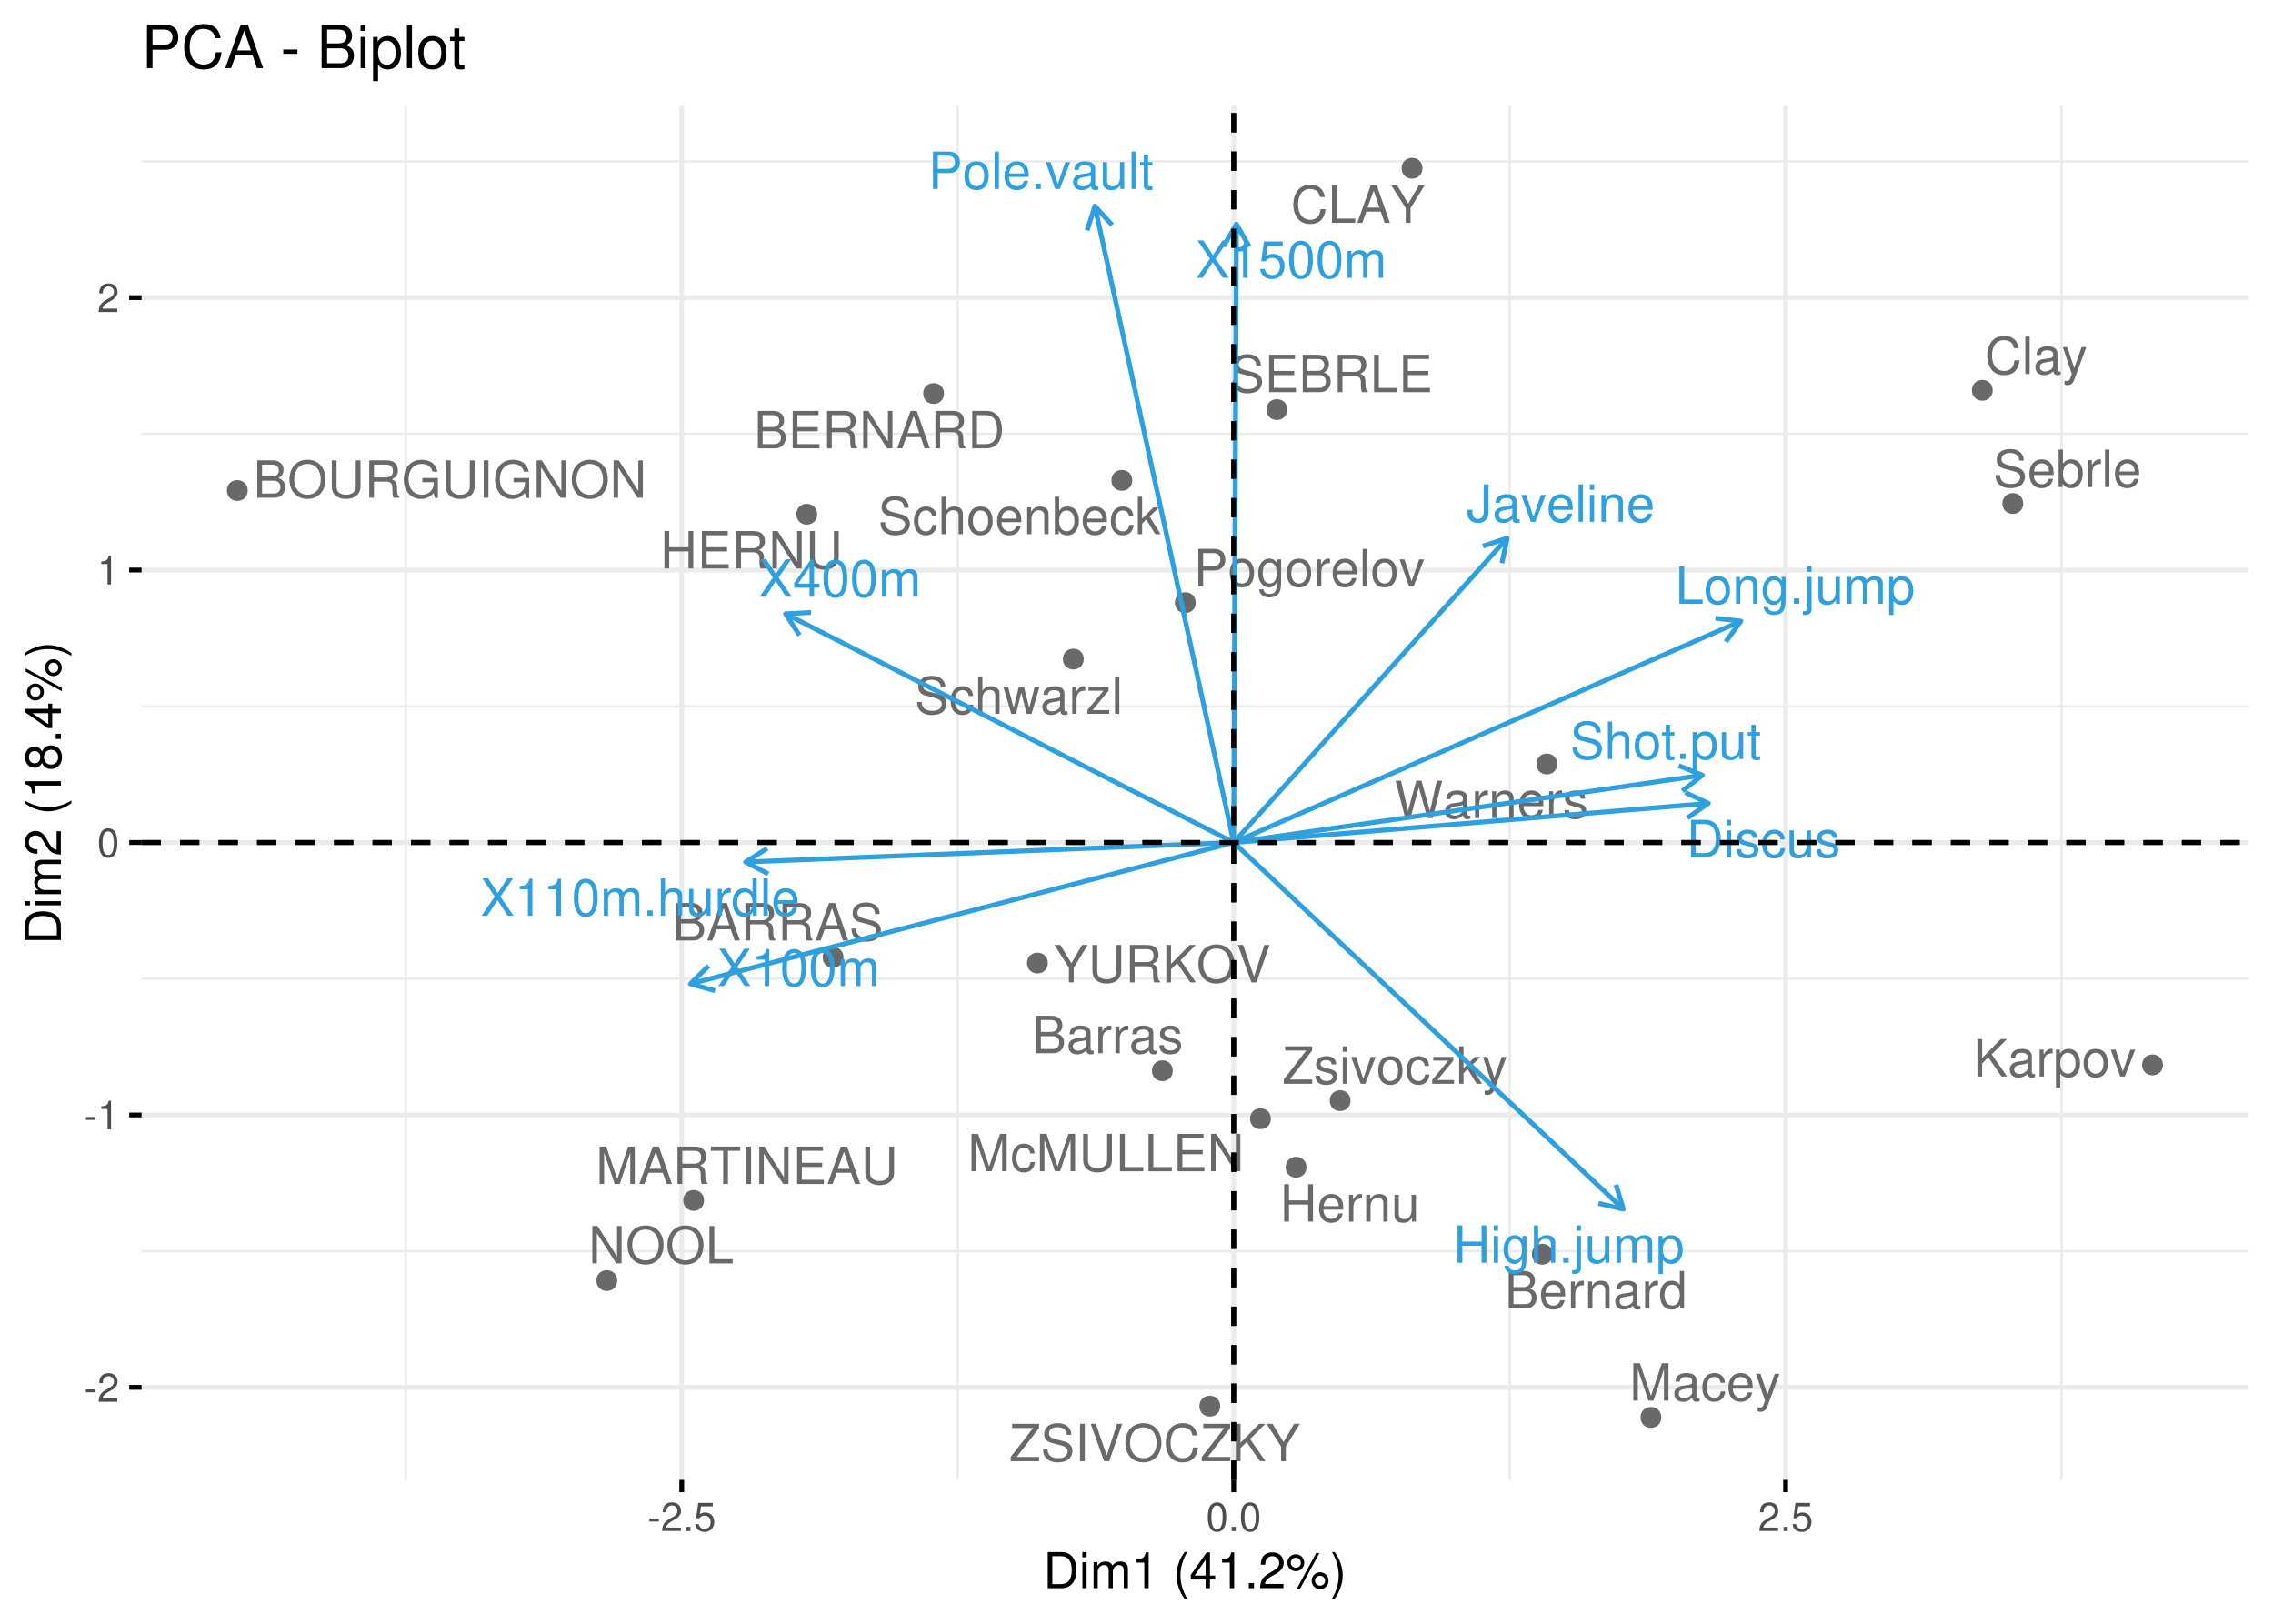 <?xml version="1.0" encoding="UTF-8"?>
<svg xmlns="http://www.w3.org/2000/svg" xmlns:xlink="http://www.w3.org/1999/xlink" width="504pt" height="360pt" viewBox="0 0 504 360" version="1.1">
<defs>
<g>
<symbol overflow="visible" id="glyph0-0">
<path style="stroke:none;" d=""/>
</symbol>
<symbol overflow="visible" id="glyph0-1">
<path style="stroke:none;" d="M 6.781 -5.859 C 6.781 -6.422 6.75 -6.594 6.562 -6.969 C 6.109 -7.922 5.141 -8.422 3.75 -8.422 C 1.922 -8.422 0.797 -7.5 0.797 -6 C 0.797 -4.984 1.328 -4.344 2.422 -4.062 L 4.484 -3.516 C 5.547 -3.234 6 -2.828 6 -2.172 C 6 -1.734 5.766 -1.281 5.422 -1.031 C 5.078 -0.781 4.562 -0.672 3.891 -0.672 C 2.984 -0.672 2.375 -0.891 1.984 -1.359 C 1.672 -1.734 1.531 -2.125 1.547 -2.641 L 0.547 -2.641 C 0.562 -1.875 0.703 -1.375 1.031 -0.922 C 1.609 -0.141 2.562 0.266 3.828 0.266 C 4.812 0.266 5.625 0.031 6.156 -0.375 C 6.719 -0.812 7.062 -1.562 7.062 -2.281 C 7.062 -3.297 6.422 -4.047 5.297 -4.359 L 3.219 -4.906 C 2.219 -5.188 1.859 -5.5 1.859 -6.141 C 1.859 -6.984 2.594 -7.547 3.703 -7.547 C 5.031 -7.547 5.766 -6.953 5.781 -5.859 Z M 6.781 -5.859 "/>
</symbol>
<symbol overflow="visible" id="glyph0-2">
<path style="stroke:none;" d="M 2.078 -3.781 L 6.594 -3.781 L 6.594 -4.703 L 2.078 -4.703 L 2.078 -7.359 L 6.766 -7.359 L 6.766 -8.297 L 1.031 -8.297 L 1.031 0 L 6.969 0 L 6.969 -0.938 L 2.078 -0.938 Z M 2.078 -3.781 "/>
</symbol>
<symbol overflow="visible" id="glyph0-3">
<path style="stroke:none;" d="M 0.906 0 L 4.641 0 C 5.422 0 6 -0.219 6.453 -0.688 C 6.859 -1.125 7.094 -1.719 7.094 -2.359 C 7.094 -3.359 6.625 -3.969 5.578 -4.375 C 6.328 -4.734 6.719 -5.328 6.719 -6.188 C 6.719 -6.797 6.5 -7.328 6.062 -7.719 C 5.625 -8.109 5.062 -8.297 4.266 -8.297 L 0.906 -8.297 Z M 1.953 -4.719 L 1.953 -7.359 L 4 -7.359 C 4.594 -7.359 4.922 -7.281 5.203 -7.062 C 5.5 -6.844 5.672 -6.5 5.672 -6.047 C 5.672 -5.578 5.5 -5.25 5.203 -5.016 C 4.922 -4.797 4.594 -4.719 4 -4.719 Z M 1.953 -0.938 L 1.953 -3.781 L 4.531 -3.781 C 5.469 -3.781 6.031 -3.25 6.031 -2.359 C 6.031 -1.469 5.469 -0.938 4.531 -0.938 Z M 1.953 -0.938 "/>
</symbol>
<symbol overflow="visible" id="glyph0-4">
<path style="stroke:none;" d="M 2.109 -3.578 L 4.844 -3.578 C 5.797 -3.578 6.203 -3.109 6.203 -2.094 L 6.203 -1.359 C 6.203 -0.844 6.297 -0.344 6.438 0 L 7.719 0 L 7.719 -0.266 C 7.328 -0.531 7.25 -0.828 7.219 -1.938 C 7.219 -3.297 7 -3.703 6.094 -4.094 C 7.031 -4.562 7.406 -5.125 7.406 -6.078 C 7.406 -7.5 6.516 -8.297 4.875 -8.297 L 1.062 -8.297 L 1.062 0 L 2.109 0 Z M 2.109 -4.5 L 2.109 -7.359 L 4.672 -7.359 C 5.266 -7.359 5.609 -7.266 5.875 -7.047 C 6.156 -6.797 6.297 -6.422 6.297 -5.938 C 6.297 -4.953 5.797 -4.5 4.672 -4.5 Z M 2.109 -4.5 "/>
</symbol>
<symbol overflow="visible" id="glyph0-5">
<path style="stroke:none;" d="M 1.969 -8.297 L 0.906 -8.297 L 0.906 0 L 6.062 0 L 6.062 -0.938 L 1.969 -0.938 Z M 1.969 -8.297 "/>
</symbol>
<symbol overflow="visible" id="glyph0-6">
<path style="stroke:none;" d="M 7.531 -5.719 C 7.203 -7.547 6.156 -8.422 4.328 -8.422 C 3.219 -8.422 2.328 -8.078 1.703 -7.391 C 0.953 -6.578 0.547 -5.391 0.547 -4.047 C 0.547 -2.688 0.969 -1.516 1.734 -0.703 C 2.391 -0.047 3.203 0.266 4.281 0.266 C 6.312 0.266 7.453 -0.828 7.703 -3.031 L 6.609 -3.031 C 6.516 -2.453 6.406 -2.062 6.234 -1.734 C 5.891 -1.062 5.188 -0.672 4.297 -0.672 C 2.656 -0.672 1.609 -1.984 1.609 -4.062 C 1.609 -6.188 2.594 -7.5 4.203 -7.5 C 4.875 -7.5 5.5 -7.297 5.844 -6.969 C 6.156 -6.688 6.328 -6.344 6.453 -5.719 Z M 7.531 -5.719 "/>
</symbol>
<symbol overflow="visible" id="glyph0-7">
<path style="stroke:none;" d="M 5.391 -2.484 L 6.25 0 L 7.422 0 L 4.516 -8.297 L 3.156 -8.297 L 0.188 0 L 1.312 0 L 2.203 -2.484 Z M 5.094 -3.375 L 2.453 -3.375 L 3.828 -7.156 Z M 5.094 -3.375 "/>
</symbol>
<symbol overflow="visible" id="glyph0-8">
<path style="stroke:none;" d="M 4.406 -3.25 L 7.516 -8.297 L 6.25 -8.297 L 3.891 -4.25 L 1.453 -8.297 L 0.141 -8.297 L 3.344 -3.25 L 3.344 0 L 4.406 0 Z M 4.406 -3.25 "/>
</symbol>
<symbol overflow="visible" id="glyph0-9">
<path style="stroke:none;" d="M 7.344 -8.297 L 6.344 -8.297 L 6.344 -1.516 L 2.016 -8.297 L 0.859 -8.297 L 0.859 0 L 1.859 0 L 1.859 -6.719 L 6.156 0 L 7.344 0 Z M 7.344 -8.297 "/>
</symbol>
<symbol overflow="visible" id="glyph0-10">
<path style="stroke:none;" d="M 1.016 0 L 4.203 0 C 6.297 0 7.594 -1.562 7.594 -4.156 C 7.594 -6.719 6.312 -8.297 4.203 -8.297 L 1.016 -8.297 Z M 2.062 -0.938 L 2.062 -7.359 L 4.031 -7.359 C 5.672 -7.359 6.531 -6.25 6.531 -4.141 C 6.531 -2.031 5.672 -0.938 4.031 -0.938 Z M 2.062 -0.938 "/>
</symbol>
<symbol overflow="visible" id="glyph0-11">
<path style="stroke:none;" d="M 6.281 -8.297 L 6.281 -2.469 C 6.281 -1.359 5.469 -0.672 4.141 -0.672 C 3.531 -0.672 3.031 -0.812 2.625 -1.109 C 2.219 -1.422 2.031 -1.844 2.031 -2.469 L 2.031 -8.297 L 0.969 -8.297 L 0.969 -2.469 C 0.969 -0.781 2.172 0.266 4.141 0.266 C 6.078 0.266 7.344 -0.812 7.344 -2.469 L 7.344 -8.297 Z M 6.281 -8.297 "/>
</symbol>
<symbol overflow="visible" id="glyph0-12">
<path style="stroke:none;" d="M 1.953 -2.906 L 3.312 -4.25 L 6.234 0 L 7.484 0 L 4.078 -4.906 L 7.453 -8.297 L 6.078 -8.297 L 1.953 -4.094 L 1.953 -8.297 L 0.906 -8.297 L 0.906 0 L 1.953 0 Z M 1.953 -2.906 "/>
</symbol>
<symbol overflow="visible" id="glyph0-13">
<path style="stroke:none;" d="M 4.422 -8.422 C 2.047 -8.422 0.438 -6.672 0.438 -4.078 C 0.438 -1.484 2.031 0.266 4.438 0.266 C 5.453 0.266 6.328 -0.047 7 -0.609 C 7.906 -1.375 8.438 -2.656 8.438 -4.016 C 8.438 -6.688 6.859 -8.422 4.422 -8.422 Z M 4.422 -7.5 C 6.219 -7.5 7.375 -6.141 7.375 -4.031 C 7.375 -2.031 6.188 -0.672 4.438 -0.672 C 2.656 -0.672 1.484 -2.031 1.484 -4.078 C 1.484 -6.125 2.656 -7.5 4.422 -7.5 Z M 4.422 -7.5 "/>
</symbol>
<symbol overflow="visible" id="glyph0-14">
<path style="stroke:none;" d="M 4.453 0 L 7.344 -8.297 L 6.203 -8.297 L 3.906 -1.281 L 1.484 -8.297 L 0.344 -8.297 L 3.328 0 Z M 4.453 0 "/>
</symbol>
<symbol overflow="visible" id="glyph0-15">
<path style="stroke:none;" d="M 6.609 -8.297 L 0.641 -8.297 L 0.641 -7.359 L 5.297 -7.359 L 0.312 -0.938 L 0.312 0 L 6.625 0 L 6.625 -0.938 L 1.656 -0.938 L 6.609 -7.344 Z M 6.609 -8.297 "/>
</symbol>
<symbol overflow="visible" id="glyph0-16">
<path style="stroke:none;" d="M 2.203 -8.297 L 1.141 -8.297 L 1.141 0 L 2.203 0 Z M 2.203 -8.297 "/>
</symbol>
<symbol overflow="visible" id="glyph0-17">
<path style="stroke:none;" d="M 5.328 0 L 7.656 -6.953 L 7.656 0 L 8.656 0 L 8.656 -8.297 L 7.188 -8.297 L 4.781 -1.062 L 2.328 -8.297 L 0.859 -8.297 L 0.859 0 L 1.859 0 L 1.859 -6.953 L 4.203 0 Z M 5.328 0 "/>
</symbol>
<symbol overflow="visible" id="glyph0-18">
<path style="stroke:none;" d="M 5.359 -3.953 C 5.312 -4.531 5.188 -4.906 4.953 -5.25 C 4.547 -5.797 3.828 -6.125 3 -6.125 C 1.391 -6.125 0.359 -4.859 0.359 -2.875 C 0.359 -0.953 1.375 0.266 2.984 0.266 C 4.406 0.266 5.312 -0.594 5.422 -2.047 L 4.469 -2.047 C 4.312 -1.094 3.828 -0.609 3.016 -0.609 C 1.969 -0.609 1.344 -1.469 1.344 -2.875 C 1.344 -4.375 1.953 -5.25 2.984 -5.25 C 3.781 -5.25 4.281 -4.781 4.406 -3.953 Z M 5.359 -3.953 "/>
</symbol>
<symbol overflow="visible" id="glyph0-19">
<path style="stroke:none;" d="M 4.031 -7.359 L 6.75 -7.359 L 6.75 -8.297 L 0.234 -8.297 L 0.234 -7.359 L 2.969 -7.359 L 2.969 0 L 4.031 0 Z M 4.031 -7.359 "/>
</symbol>
<symbol overflow="visible" id="glyph0-20">
<path style="stroke:none;" d="M 6.266 -3.781 L 6.266 0 L 7.328 0 L 7.328 -8.297 L 6.266 -8.297 L 6.266 -4.703 L 2 -4.703 L 2 -8.297 L 0.938 -8.297 L 0.938 0 L 2 0 L 2 -3.781 Z M 6.266 -3.781 "/>
</symbol>
<symbol overflow="visible" id="glyph0-21">
<path style="stroke:none;" d="M 8.062 -4.375 L 4.609 -4.375 L 4.609 -3.453 L 7.125 -3.453 L 7.125 -3.219 C 7.125 -1.734 6.047 -0.672 4.531 -0.672 C 3.688 -0.672 2.922 -0.984 2.438 -1.516 C 1.891 -2.109 1.562 -3.094 1.562 -4.125 C 1.562 -6.156 2.719 -7.5 4.469 -7.5 C 5.734 -7.5 6.641 -6.844 6.875 -5.781 L 7.953 -5.781 C 7.656 -7.469 6.375 -8.422 4.484 -8.422 C 3.469 -8.422 2.656 -8.172 2 -7.625 C 1.031 -6.844 0.5 -5.547 0.5 -4.062 C 0.5 -1.516 2.062 0.266 4.297 0.266 C 5.422 0.266 6.312 -0.156 7.125 -1.062 L 7.391 0.047 L 8.062 0.047 Z M 8.062 -4.375 "/>
</symbol>
<symbol overflow="visible" id="glyph0-22">
<path style="stroke:none;" d="M 5.828 -2.656 C 5.828 -3.578 5.766 -4.125 5.594 -4.562 C 5.203 -5.547 4.297 -6.125 3.188 -6.125 C 1.531 -6.125 0.453 -4.875 0.453 -2.906 C 0.453 -0.938 1.484 0.266 3.156 0.266 C 4.531 0.266 5.469 -0.516 5.703 -1.812 L 4.75 -1.812 C 4.5 -1.031 3.953 -0.609 3.203 -0.609 C 2.594 -0.609 2.078 -0.891 1.766 -1.391 C 1.531 -1.734 1.453 -2.062 1.438 -2.656 Z M 1.469 -3.438 C 1.547 -4.531 2.219 -5.25 3.172 -5.25 C 4.141 -5.25 4.812 -4.5 4.812 -3.438 Z M 1.469 -3.438 "/>
</symbol>
<symbol overflow="visible" id="glyph0-23">
<path style="stroke:none;" d="M 0.609 -8.297 L 0.609 0 L 1.469 0 L 1.469 -0.766 C 1.922 -0.062 2.531 0.266 3.359 0.266 C 4.922 0.266 5.953 -1.031 5.953 -3 C 5.953 -4.938 4.984 -6.125 3.406 -6.125 C 2.578 -6.125 2 -5.828 1.562 -5.156 L 1.562 -8.297 Z M 3.219 -5.25 C 4.281 -5.25 4.953 -4.328 4.953 -2.906 C 4.953 -1.547 4.25 -0.625 3.219 -0.625 C 2.203 -0.625 1.562 -1.531 1.562 -2.938 C 1.562 -4.328 2.203 -5.25 3.219 -5.25 Z M 3.219 -5.25 "/>
</symbol>
<symbol overflow="visible" id="glyph0-24">
<path style="stroke:none;" d="M 0.781 -5.953 L 0.781 0 L 1.734 0 L 1.734 -3.094 C 1.75 -4.531 2.344 -5.172 3.656 -5.125 L 3.656 -6.094 C 3.484 -6.125 3.406 -6.125 3.281 -6.125 C 2.672 -6.125 2.203 -5.766 1.656 -4.875 L 1.656 -5.953 Z M 0.781 -5.953 "/>
</symbol>
<symbol overflow="visible" id="glyph0-25">
<path style="stroke:none;" d="M 1.734 -8.297 L 0.781 -8.297 L 0.781 0 L 1.734 0 Z M 1.734 -8.297 "/>
</symbol>
<symbol overflow="visible" id="glyph0-26">
<path style="stroke:none;" d="M 6.078 -0.562 C 5.984 -0.531 5.938 -0.531 5.875 -0.531 C 5.547 -0.531 5.375 -0.703 5.375 -1 L 5.375 -4.5 C 5.375 -5.562 4.594 -6.125 3.125 -6.125 C 2.25 -6.125 1.562 -5.875 1.156 -5.438 C 0.875 -5.125 0.766 -4.781 0.734 -4.203 L 1.688 -4.203 C 1.781 -4.922 2.203 -5.25 3.094 -5.25 C 3.953 -5.25 4.422 -4.938 4.422 -4.375 L 4.422 -4.125 C 4.406 -3.703 4.203 -3.562 3.438 -3.453 C 2.094 -3.281 1.891 -3.234 1.531 -3.094 C 0.828 -2.797 0.484 -2.281 0.484 -1.5 C 0.484 -0.422 1.234 0.266 2.438 0.266 C 3.188 0.266 3.781 0 4.453 -0.609 C 4.531 0 4.828 0.266 5.438 0.266 C 5.641 0.266 5.766 0.234 6.078 0.156 Z M 4.422 -1.875 C 4.422 -1.562 4.328 -1.359 4.047 -1.109 C 3.656 -0.75 3.203 -0.562 2.641 -0.562 C 1.906 -0.562 1.469 -0.922 1.469 -1.531 C 1.469 -2.156 1.875 -2.469 2.906 -2.609 C 3.906 -2.75 4.109 -2.797 4.422 -2.953 Z M 4.422 -1.875 "/>
</symbol>
<symbol overflow="visible" id="glyph0-27">
<path style="stroke:none;" d="M 4.406 -5.953 L 2.766 -1.312 L 1.234 -5.953 L 0.234 -5.953 L 2.234 0.016 L 1.875 0.969 C 1.719 1.391 1.516 1.547 1.109 1.547 C 0.953 1.547 0.812 1.531 0.609 1.484 L 0.609 2.328 C 0.812 2.438 1 2.484 1.25 2.484 C 1.562 2.484 1.891 2.375 2.141 2.203 C 2.438 1.984 2.609 1.734 2.781 1.25 L 5.438 -5.953 Z M 4.406 -5.953 "/>
</symbol>
<symbol overflow="visible" id="glyph0-28">
<path style="stroke:none;" d="M 0.609 2.484 L 1.562 2.484 L 1.562 -0.625 C 2.062 -0.016 2.625 0.266 3.406 0.266 C 4.953 0.266 5.953 -0.984 5.953 -2.875 C 5.953 -4.875 4.969 -6.125 3.391 -6.125 C 2.578 -6.125 1.938 -5.766 1.484 -5.062 L 1.484 -5.953 L 0.609 -5.953 Z M 3.234 -5.25 C 4.281 -5.25 4.953 -4.328 4.953 -2.906 C 4.953 -1.547 4.266 -0.625 3.234 -0.625 C 2.219 -0.625 1.562 -1.531 1.562 -2.938 C 1.562 -4.328 2.219 -5.25 3.234 -5.25 Z M 3.234 -5.25 "/>
</symbol>
<symbol overflow="visible" id="glyph0-29">
<path style="stroke:none;" d="M 3.094 -6.125 C 1.406 -6.125 0.406 -4.938 0.406 -2.938 C 0.406 -0.922 1.406 0.266 3.109 0.266 C 4.781 0.266 5.797 -0.938 5.797 -2.891 C 5.797 -4.953 4.828 -6.125 3.094 -6.125 Z M 3.109 -5.25 C 4.172 -5.25 4.812 -4.375 4.812 -2.906 C 4.812 -1.484 4.156 -0.609 3.109 -0.609 C 2.047 -0.609 1.406 -1.484 1.406 -2.938 C 1.406 -4.375 2.047 -5.25 3.109 -5.25 Z M 3.109 -5.25 "/>
</symbol>
<symbol overflow="visible" id="glyph0-30">
<path style="stroke:none;" d="M 3.234 0 L 5.531 -5.953 L 4.453 -5.953 L 2.781 -1.125 L 1.188 -5.953 L 0.109 -5.953 L 2.203 0 Z M 3.234 0 "/>
</symbol>
<symbol overflow="visible" id="glyph0-31">
<path style="stroke:none;" d="M 8.469 0 L 10.562 -8.297 L 9.391 -8.297 L 7.859 -1.562 L 5.969 -8.297 L 4.828 -8.297 L 2.984 -1.562 L 1.438 -8.297 L 0.25 -8.297 L 2.375 0 L 3.531 0 L 5.391 -6.812 L 7.297 0 Z M 8.469 0 "/>
</symbol>
<symbol overflow="visible" id="glyph0-32">
<path style="stroke:none;" d="M 0.797 -5.953 L 0.797 0 L 1.75 0 L 1.75 -3.281 C 1.75 -4.5 2.391 -5.297 3.359 -5.297 C 4.125 -5.297 4.594 -4.844 4.594 -4.125 L 4.594 0 L 5.547 0 L 5.547 -4.5 C 5.547 -5.5 4.797 -6.125 3.656 -6.125 C 2.766 -6.125 2.203 -5.797 1.672 -4.953 L 1.672 -5.953 Z M 0.797 -5.953 "/>
</symbol>
<symbol overflow="visible" id="glyph0-33">
<path style="stroke:none;" d="M 4.984 -4.297 C 4.969 -5.469 4.203 -6.125 2.828 -6.125 C 1.438 -6.125 0.531 -5.422 0.531 -4.312 C 0.531 -3.375 1.016 -2.938 2.422 -2.594 L 3.312 -2.375 C 3.969 -2.219 4.234 -1.984 4.234 -1.562 C 4.234 -0.984 3.672 -0.609 2.844 -0.609 C 2.328 -0.609 1.906 -0.766 1.656 -1.016 C 1.516 -1.188 1.438 -1.359 1.391 -1.781 L 0.391 -1.781 C 0.438 -0.391 1.203 0.266 2.766 0.266 C 4.266 0.266 5.219 -0.484 5.219 -1.625 C 5.219 -2.516 4.719 -3 3.531 -3.281 L 2.625 -3.5 C 1.859 -3.688 1.531 -3.938 1.531 -4.359 C 1.531 -4.906 2.016 -5.25 2.781 -5.25 C 3.547 -5.25 3.953 -4.922 3.984 -4.297 Z M 4.984 -4.297 "/>
</symbol>
<symbol overflow="visible" id="glyph0-34">
<path style="stroke:none;" d="M 1.703 -5.953 L 0.766 -5.953 L 0.766 0 L 1.703 0 Z M 1.703 -8.297 L 0.75 -8.297 L 0.75 -7.094 L 1.703 -7.094 Z M 1.703 -8.297 "/>
</symbol>
<symbol overflow="visible" id="glyph0-35">
<path style="stroke:none;" d="M 5.047 -5.953 L 0.594 -5.953 L 0.594 -5.125 L 3.906 -5.125 L 0.359 -0.859 L 0.359 0 L 5.203 0 L 5.203 -0.828 L 1.5 -0.828 L 5.047 -5.125 Z M 5.047 -5.953 "/>
</symbol>
<symbol overflow="visible" id="glyph0-36">
<path style="stroke:none;" d="M 1.609 -8.297 L 0.656 -8.297 L 0.656 0 L 1.609 0 L 1.609 -2.328 L 2.531 -3.234 L 4.531 0 L 5.703 0 L 3.281 -3.906 L 5.344 -5.953 L 4.125 -5.953 L 1.609 -3.438 Z M 1.609 -8.297 "/>
</symbol>
<symbol overflow="visible" id="glyph0-37">
<path style="stroke:none;" d="M 5.484 0 L 5.484 -5.953 L 4.531 -5.953 L 4.531 -2.578 C 4.531 -1.359 3.906 -0.562 2.906 -0.562 C 2.156 -0.562 1.688 -1.031 1.688 -1.734 L 1.688 -5.953 L 0.734 -5.953 L 0.734 -1.359 C 0.734 -0.375 1.484 0.266 2.641 0.266 C 3.516 0.266 4.078 -0.047 4.625 -0.828 L 4.625 0 Z M 5.484 0 "/>
</symbol>
<symbol overflow="visible" id="glyph0-38">
<path style="stroke:none;" d="M 5.625 -8.297 L 4.688 -8.297 L 4.688 -5.203 C 4.281 -5.812 3.656 -6.125 2.859 -6.125 C 1.312 -6.125 0.297 -4.891 0.297 -2.984 C 0.297 -0.984 1.281 0.266 2.891 0.266 C 3.703 0.266 4.281 -0.047 4.781 -0.781 L 4.781 0 L 5.625 0 Z M 3.016 -5.25 C 4.031 -5.25 4.688 -4.344 4.688 -2.906 C 4.688 -1.531 4.031 -0.625 3.031 -0.625 C 1.984 -0.625 1.281 -1.547 1.281 -2.938 C 1.281 -4.328 1.984 -5.25 3.016 -5.25 Z M 3.016 -5.25 "/>
</symbol>
<symbol overflow="visible" id="glyph0-39">
<path style="stroke:none;" d="M 0.797 -8.297 L 0.797 0 L 1.734 0 L 1.734 -3.281 C 1.734 -4.5 2.375 -5.297 3.359 -5.297 C 3.672 -5.297 3.969 -5.203 4.203 -5.047 C 4.469 -4.828 4.578 -4.547 4.578 -4.125 L 4.578 0 L 5.531 0 L 5.531 -4.5 C 5.531 -5.5 4.812 -6.125 3.656 -6.125 C 2.812 -6.125 2.297 -5.875 1.734 -5.141 L 1.734 -8.297 Z M 0.797 -8.297 "/>
</symbol>
<symbol overflow="visible" id="glyph0-40">
<path style="stroke:none;" d="M 6.297 0 L 8.047 -5.953 L 6.984 -5.953 L 5.797 -1.312 L 4.625 -5.953 L 3.469 -5.953 L 2.328 -1.312 L 1.109 -5.953 L 0.062 -5.953 L 1.797 0 L 2.859 0 L 4.016 -4.672 L 5.219 0 Z M 6.297 0 "/>
</symbol>
<symbol overflow="visible" id="glyph0-41">
<path style="stroke:none;" d="M 2.094 -3.516 L 4.703 -3.516 C 5.344 -3.516 5.859 -3.703 6.297 -4.109 C 6.797 -4.562 7.016 -5.094 7.016 -5.859 C 7.016 -7.422 6.094 -8.297 4.453 -8.297 L 1.031 -8.297 L 1.031 0 L 2.094 0 Z M 2.094 -4.453 L 2.094 -7.359 L 4.297 -7.359 C 5.312 -7.359 5.922 -6.812 5.922 -5.906 C 5.922 -5 5.312 -4.453 4.297 -4.453 Z M 2.094 -4.453 "/>
</symbol>
<symbol overflow="visible" id="glyph0-42">
<path style="stroke:none;" d="M 4.594 -5.953 L 4.594 -5.094 C 4.125 -5.812 3.594 -6.125 2.844 -6.125 C 1.406 -6.125 0.391 -4.781 0.391 -2.875 C 0.391 -1.875 0.641 -1.156 1.156 -0.547 C 1.594 -0.016 2.156 0.266 2.781 0.266 C 3.484 0.266 4 -0.062 4.5 -0.812 L 4.5 -0.5 C 4.5 1.094 4.062 1.688 2.875 1.688 C 2.062 1.688 1.656 1.359 1.562 0.688 L 0.594 0.688 C 0.688 1.781 1.562 2.484 2.859 2.484 C 3.734 2.484 4.453 2.203 4.844 1.719 C 5.297 1.156 5.469 0.422 5.469 -0.984 L 5.469 -5.953 Z M 2.938 -5.25 C 3.938 -5.25 4.5 -4.406 4.5 -2.906 C 4.5 -1.453 3.922 -0.609 2.938 -0.609 C 1.953 -0.609 1.391 -1.469 1.391 -2.938 C 1.391 -4.391 1.953 -5.25 2.938 -5.25 Z M 2.938 -5.25 "/>
</symbol>
<symbol overflow="visible" id="glyph0-43">
<path style="stroke:none;" d="M 4.453 -4.25 L 7.25 -8.297 L 5.984 -8.297 L 3.844 -5.047 L 1.719 -8.297 L 0.438 -8.297 L 3.188 -4.25 L 0.25 0 L 1.531 0 L 3.812 -3.453 L 6.078 0 L 7.375 0 Z M 4.453 -4.25 "/>
</symbol>
<symbol overflow="visible" id="glyph0-44">
<path style="stroke:none;" d="M 2.953 -5.859 L 2.953 0 L 3.953 0 L 3.953 -8.219 L 3.281 -8.219 C 2.938 -6.969 2.703 -6.797 1.156 -6.594 L 1.156 -5.859 Z M 2.953 -5.859 "/>
</symbol>
<symbol overflow="visible" id="glyph0-45">
<path style="stroke:none;" d="M 3.125 -8.219 C 2.375 -8.219 1.688 -7.891 1.281 -7.328 C 0.75 -6.594 0.484 -5.5 0.484 -3.984 C 0.484 -1.203 1.406 0.266 3.125 0.266 C 4.828 0.266 5.766 -1.203 5.766 -3.906 C 5.766 -5.5 5.516 -6.578 4.984 -7.328 C 4.562 -7.891 3.891 -8.219 3.125 -8.219 Z M 3.125 -7.344 C 4.203 -7.344 4.75 -6.234 4.75 -4 C 4.75 -1.656 4.219 -0.562 3.109 -0.562 C 2.047 -0.562 1.516 -1.703 1.516 -3.969 C 1.516 -6.234 2.047 -7.344 3.125 -7.344 Z M 3.125 -7.344 "/>
</symbol>
<symbol overflow="visible" id="glyph0-46">
<path style="stroke:none;" d="M 0.797 -5.953 L 0.797 0 L 1.75 0 L 1.75 -3.75 C 1.75 -4.609 2.375 -5.297 3.156 -5.297 C 3.859 -5.297 4.25 -4.875 4.25 -4.109 L 4.25 0 L 5.203 0 L 5.203 -3.75 C 5.203 -4.609 5.828 -5.297 6.609 -5.297 C 7.297 -5.297 7.719 -4.859 7.719 -4.109 L 7.719 0 L 8.672 0 L 8.672 -4.469 C 8.672 -5.547 8.047 -6.125 6.938 -6.125 C 6.141 -6.125 5.672 -5.891 5.109 -5.219 C 4.75 -5.859 4.281 -6.125 3.5 -6.125 C 2.703 -6.125 2.172 -5.828 1.672 -5.125 L 1.672 -5.953 Z M 0.797 -5.953 "/>
</symbol>
<symbol overflow="visible" id="glyph0-47">
<path style="stroke:none;" d="M 2.172 -1.188 L 0.984 -1.188 L 0.984 0 L 2.172 0 Z M 2.172 -1.188 "/>
</symbol>
<symbol overflow="visible" id="glyph0-48">
<path style="stroke:none;" d="M 0.797 -5.953 L 0.797 0.859 C 0.797 1.453 0.609 1.656 0.016 1.656 C -0.047 1.656 -0.078 1.656 -0.203 1.641 L -0.203 2.453 C -0.094 2.469 -0.031 2.484 0.109 2.484 C 1.188 2.484 1.734 2.062 1.734 1.234 L 1.734 -5.953 Z M 1.734 -8.297 L 0.797 -8.297 L 0.797 -7.094 L 1.734 -7.094 Z M 1.734 -8.297 "/>
</symbol>
<symbol overflow="visible" id="glyph0-49">
<path style="stroke:none;" d="M 2.891 -5.953 L 1.906 -5.953 L 1.906 -7.594 L 0.969 -7.594 L 0.969 -5.953 L 0.156 -5.953 L 0.156 -5.188 L 0.969 -5.188 L 0.969 -0.688 C 0.969 -0.062 1.375 0.266 2.109 0.266 C 2.359 0.266 2.578 0.234 2.891 0.188 L 2.891 -0.609 C 2.75 -0.578 2.625 -0.562 2.438 -0.562 C 2.031 -0.562 1.906 -0.688 1.906 -1.109 L 1.906 -5.188 L 2.891 -5.188 Z M 2.891 -5.953 "/>
</symbol>
<symbol overflow="visible" id="glyph0-50">
<path style="stroke:none;" d="M 3.719 -1.984 L 3.719 0 L 4.719 0 L 4.719 -1.984 L 5.922 -1.984 L 5.922 -2.891 L 4.719 -2.891 L 4.719 -8.219 L 3.984 -8.219 L 0.312 -3.047 L 0.312 -1.984 Z M 3.719 -2.891 L 1.188 -2.891 L 3.719 -6.516 Z M 3.719 -2.891 "/>
</symbol>
<symbol overflow="visible" id="glyph0-51">
<path style="stroke:none;" d="M 3.781 -8.297 L 3.781 -2.453 C 3.781 -1.797 3.719 -1.422 3.531 -1.141 C 3.328 -0.812 2.938 -0.625 2.516 -0.625 C 1.719 -0.625 1.281 -1.156 1.281 -2.125 L 1.281 -2.656 L 0.188 -2.656 L 0.188 -1.938 C 0.188 -0.594 1.078 0.266 2.5 0.266 C 3.953 0.266 4.844 -0.641 4.844 -2.062 L 4.844 -8.297 Z M 3.781 -8.297 "/>
</symbol>
<symbol overflow="visible" id="glyph0-52">
<path style="stroke:none;" d="M 5.422 -8.062 L 1.25 -8.062 L 0.641 -3.672 L 1.562 -3.672 C 2.031 -4.234 2.422 -4.422 3.062 -4.422 C 4.141 -4.422 4.812 -3.688 4.812 -2.484 C 4.812 -1.328 4.141 -0.625 3.047 -0.625 C 2.172 -0.625 1.641 -1.062 1.406 -1.984 L 0.391 -1.984 C 0.531 -1.312 0.641 -1 0.891 -0.703 C 1.344 -0.094 2.156 0.266 3.078 0.266 C 4.703 0.266 5.828 -0.922 5.828 -2.625 C 5.828 -4.219 4.781 -5.312 3.234 -5.312 C 2.656 -5.312 2.203 -5.172 1.734 -4.828 L 2.062 -7.078 L 5.422 -7.078 Z M 5.422 -8.062 "/>
</symbol>
<symbol overflow="visible" id="glyph1-0">
<path style="stroke:none;" d=""/>
</symbol>
<symbol overflow="visible" id="glyph1-1">
<path style="stroke:none;" d="M 2.5 -2.75 L 0.406 -2.75 L 0.406 -2.109 L 2.5 -2.109 Z M 2.5 -2.75 "/>
</symbol>
<symbol overflow="visible" id="glyph1-2">
<path style="stroke:none;" d="M 4.453 -0.766 L 1.172 -0.766 C 1.25 -1.297 1.531 -1.625 2.297 -2.094 L 3.172 -2.594 C 4.047 -3.062 4.5 -3.719 4.5 -4.5 C 4.5 -5.031 4.281 -5.531 3.922 -5.875 C 3.547 -6.203 3.094 -6.359 2.5 -6.359 C 1.703 -6.359 1.125 -6.078 0.781 -5.531 C 0.547 -5.203 0.453 -4.797 0.438 -4.156 L 1.219 -4.156 C 1.234 -4.594 1.297 -4.844 1.406 -5.062 C 1.594 -5.438 2 -5.688 2.469 -5.688 C 3.172 -5.688 3.703 -5.172 3.703 -4.484 C 3.703 -3.969 3.406 -3.531 2.859 -3.219 L 2.047 -2.75 C 0.75 -2 0.375 -1.406 0.297 -0.016 L 4.453 -0.016 Z M 4.453 -0.766 "/>
</symbol>
<symbol overflow="visible" id="glyph1-3">
<path style="stroke:none;" d="M 2.281 -4.531 L 2.281 0 L 3.047 0 L 3.047 -6.359 L 2.547 -6.359 C 2.266 -5.391 2.094 -5.25 0.891 -5.094 L 0.891 -4.531 Z M 2.281 -4.531 "/>
</symbol>
<symbol overflow="visible" id="glyph1-4">
<path style="stroke:none;" d="M 2.422 -6.359 C 1.844 -6.359 1.312 -6.094 0.984 -5.672 C 0.578 -5.109 0.375 -4.25 0.375 -3.078 C 0.375 -0.938 1.078 0.203 2.422 0.203 C 3.734 0.203 4.453 -0.938 4.453 -3.031 C 4.453 -4.25 4.266 -5.078 3.859 -5.672 C 3.531 -6.109 3.016 -6.359 2.422 -6.359 Z M 2.422 -5.672 C 3.25 -5.672 3.672 -4.828 3.672 -3.094 C 3.672 -1.281 3.266 -0.438 2.406 -0.438 C 1.578 -0.438 1.172 -1.312 1.172 -3.062 C 1.172 -4.828 1.578 -5.672 2.422 -5.672 Z M 2.422 -5.672 "/>
</symbol>
<symbol overflow="visible" id="glyph1-5">
<path style="stroke:none;" d="M 1.688 -0.922 L 0.766 -0.922 L 0.766 0 L 1.688 0 Z M 1.688 -0.922 "/>
</symbol>
<symbol overflow="visible" id="glyph1-6">
<path style="stroke:none;" d="M 4.188 -6.234 L 0.969 -6.234 L 0.5 -2.844 L 1.219 -2.844 C 1.578 -3.266 1.875 -3.422 2.359 -3.422 C 3.203 -3.422 3.719 -2.844 3.719 -1.922 C 3.719 -1.031 3.203 -0.484 2.359 -0.484 C 1.688 -0.484 1.266 -0.828 1.078 -1.531 L 0.312 -1.531 C 0.406 -1.016 0.5 -0.781 0.688 -0.547 C 1.031 -0.078 1.672 0.203 2.375 0.203 C 3.641 0.203 4.516 -0.719 4.516 -2.031 C 4.516 -3.266 3.688 -4.109 2.5 -4.109 C 2.062 -4.109 1.703 -4 1.344 -3.734 L 1.594 -5.469 L 4.188 -5.469 Z M 4.188 -6.234 "/>
</symbol>
<symbol overflow="visible" id="glyph2-0">
<path style="stroke:none;" d=""/>
</symbol>
<symbol overflow="visible" id="glyph2-1">
<path style="stroke:none;" d="M 0.984 0 L 4.062 0 C 6.094 0 7.344 -1.516 7.344 -4.016 C 7.344 -6.5 6.109 -8.016 4.062 -8.016 L 0.984 -8.016 Z M 2 -0.906 L 2 -7.109 L 3.891 -7.109 C 5.484 -7.109 6.312 -6.047 6.312 -4 C 6.312 -1.969 5.484 -0.906 3.891 -0.906 Z M 2 -0.906 "/>
</symbol>
<symbol overflow="visible" id="glyph2-2">
<path style="stroke:none;" d="M 1.656 -5.766 L 0.734 -5.766 L 0.734 0 L 1.656 0 Z M 1.656 -8.016 L 0.719 -8.016 L 0.719 -6.859 L 1.656 -6.859 Z M 1.656 -8.016 "/>
</symbol>
<symbol overflow="visible" id="glyph2-3">
<path style="stroke:none;" d="M 0.766 -5.766 L 0.766 0 L 1.688 0 L 1.688 -3.625 C 1.688 -4.453 2.297 -5.125 3.047 -5.125 C 3.734 -5.125 4.109 -4.703 4.109 -3.969 L 4.109 0 L 5.031 0 L 5.031 -3.625 C 5.031 -4.453 5.641 -5.125 6.391 -5.125 C 7.062 -5.125 7.453 -4.703 7.453 -3.969 L 7.453 0 L 8.375 0 L 8.375 -4.328 C 8.375 -5.359 7.781 -5.922 6.703 -5.922 C 5.938 -5.922 5.484 -5.703 4.938 -5.047 C 4.594 -5.672 4.141 -5.922 3.391 -5.922 C 2.625 -5.922 2.094 -5.641 1.609 -4.953 L 1.609 -5.766 Z M 0.766 -5.766 "/>
</symbol>
<symbol overflow="visible" id="glyph2-4">
<path style="stroke:none;" d="M 2.844 -5.672 L 2.844 0 L 3.812 0 L 3.812 -7.953 L 3.172 -7.953 C 2.844 -6.734 2.625 -6.562 1.125 -6.375 L 1.125 -5.672 Z M 2.844 -5.672 "/>
</symbol>
<symbol overflow="visible" id="glyph2-5">
<path style="stroke:none;" d=""/>
</symbol>
<symbol overflow="visible" id="glyph2-6">
<path style="stroke:none;" d="M 2.594 -8.016 C 1.5 -6.578 0.797 -4.578 0.797 -2.844 C 0.797 -1.109 1.5 0.891 2.594 2.328 L 3.203 2.328 C 2.234 0.766 1.688 -1.094 1.688 -2.844 C 1.688 -4.594 2.234 -6.453 3.203 -8.016 Z M 2.594 -8.016 "/>
</symbol>
<symbol overflow="visible" id="glyph2-7">
<path style="stroke:none;" d="M 3.594 -1.922 L 3.594 0 L 4.562 0 L 4.562 -1.922 L 5.719 -1.922 L 5.719 -2.797 L 4.562 -2.797 L 4.562 -7.953 L 3.844 -7.953 L 0.312 -2.953 L 0.312 -1.922 Z M 3.594 -2.797 L 1.156 -2.797 L 3.594 -6.297 Z M 3.594 -2.797 "/>
</symbol>
<symbol overflow="visible" id="glyph2-8">
<path style="stroke:none;" d="M 2.094 -1.141 L 0.953 -1.141 L 0.953 0 L 2.094 0 Z M 2.094 -1.141 "/>
</symbol>
<symbol overflow="visible" id="glyph2-9">
<path style="stroke:none;" d="M 5.562 -0.953 L 1.469 -0.953 C 1.562 -1.609 1.906 -2.031 2.875 -2.625 L 3.969 -3.234 C 5.062 -3.844 5.625 -4.656 5.625 -5.625 C 5.625 -6.297 5.359 -6.906 4.891 -7.344 C 4.438 -7.75 3.859 -7.953 3.125 -7.953 C 2.141 -7.953 1.391 -7.594 0.969 -6.922 C 0.688 -6.5 0.578 -6 0.547 -5.203 L 1.516 -5.203 C 1.547 -5.734 1.609 -6.062 1.75 -6.328 C 2 -6.812 2.516 -7.109 3.094 -7.109 C 3.969 -7.109 4.625 -6.469 4.625 -5.609 C 4.625 -4.969 4.266 -4.422 3.578 -4.031 L 2.562 -3.438 C 0.938 -2.5 0.469 -1.75 0.375 -0.016 L 5.562 -0.016 Z M 5.562 -0.953 "/>
</symbol>
<symbol overflow="visible" id="glyph2-10">
<path style="stroke:none;" d="M 2.188 -7.531 C 1.156 -7.531 0.312 -6.688 0.312 -5.656 C 0.312 -4.625 1.156 -3.766 2.203 -3.766 C 3.219 -3.766 4.062 -4.625 4.062 -5.625 C 4.062 -6.703 3.25 -7.531 2.188 -7.531 Z M 2.188 -6.766 C 2.812 -6.766 3.312 -6.266 3.312 -5.641 C 3.312 -5.031 2.812 -4.547 2.203 -4.547 C 1.578 -4.547 1.078 -5.031 1.078 -5.656 C 1.078 -6.266 1.578 -6.766 2.188 -6.766 Z M 6.703 -7.797 L 2.359 0.219 L 3.078 0.219 L 7.422 -7.797 Z M 7.562 -3.547 C 6.531 -3.547 5.703 -2.703 5.703 -1.672 C 5.703 -0.625 6.531 0.203 7.578 0.203 C 8.609 0.203 9.453 -0.625 9.453 -1.656 C 9.453 -2.703 8.625 -3.547 7.562 -3.547 Z M 7.562 -2.766 C 8.188 -2.766 8.688 -2.281 8.688 -1.656 C 8.688 -1.062 8.188 -0.562 7.578 -0.562 C 6.953 -0.562 6.453 -1.062 6.453 -1.672 C 6.453 -2.281 6.953 -2.766 7.562 -2.766 Z M 7.562 -2.766 "/>
</symbol>
<symbol overflow="visible" id="glyph2-11">
<path style="stroke:none;" d="M 1.016 2.328 C 2.125 0.891 2.812 -1.109 2.812 -2.844 C 2.812 -4.578 2.125 -6.578 1.016 -8.016 L 0.422 -8.016 C 1.391 -6.453 1.922 -4.594 1.922 -2.844 C 1.922 -1.094 1.391 0.766 0.422 2.328 Z M 1.016 2.328 "/>
</symbol>
<symbol overflow="visible" id="glyph3-0">
<path style="stroke:none;" d=""/>
</symbol>
<symbol overflow="visible" id="glyph3-1">
<path style="stroke:none;" d="M 0 -0.984 L 0 -4.062 C 0 -6.094 -1.516 -7.344 -4.016 -7.344 C -6.5 -7.344 -8.016 -6.109 -8.016 -4.062 L -8.016 -0.984 Z M -0.906 -2 L -7.109 -2 L -7.109 -3.891 C -7.109 -5.484 -6.047 -6.312 -4 -6.312 C -1.969 -6.312 -0.906 -5.484 -0.906 -3.891 Z M -0.906 -2 "/>
</symbol>
<symbol overflow="visible" id="glyph3-2">
<path style="stroke:none;" d="M -5.766 -1.656 L -5.766 -0.734 L 0 -0.734 L 0 -1.656 Z M -8.016 -1.656 L -8.016 -0.719 L -6.859 -0.719 L -6.859 -1.656 Z M -8.016 -1.656 "/>
</symbol>
<symbol overflow="visible" id="glyph3-3">
<path style="stroke:none;" d="M -5.766 -0.766 L 0 -0.766 L 0 -1.688 L -3.625 -1.688 C -4.453 -1.688 -5.125 -2.297 -5.125 -3.047 C -5.125 -3.734 -4.703 -4.109 -3.969 -4.109 L 0 -4.109 L 0 -5.031 L -3.625 -5.031 C -4.453 -5.031 -5.125 -5.641 -5.125 -6.391 C -5.125 -7.062 -4.703 -7.453 -3.969 -7.453 L 0 -7.453 L 0 -8.375 L -4.328 -8.375 C -5.359 -8.375 -5.922 -7.781 -5.922 -6.703 C -5.922 -5.938 -5.703 -5.484 -5.047 -4.938 C -5.672 -4.594 -5.922 -4.141 -5.922 -3.391 C -5.922 -2.625 -5.641 -2.094 -4.953 -1.609 L -5.766 -1.609 Z M -5.766 -0.766 "/>
</symbol>
<symbol overflow="visible" id="glyph3-4">
<path style="stroke:none;" d="M -0.953 -5.562 L -0.953 -1.469 C -1.609 -1.562 -2.031 -1.906 -2.625 -2.875 L -3.234 -3.969 C -3.844 -5.062 -4.656 -5.625 -5.625 -5.625 C -6.297 -5.625 -6.906 -5.359 -7.344 -4.891 C -7.75 -4.438 -7.953 -3.859 -7.953 -3.125 C -7.953 -2.141 -7.594 -1.391 -6.922 -0.969 C -6.5 -0.688 -6 -0.578 -5.203 -0.547 L -5.203 -1.516 C -5.734 -1.547 -6.062 -1.609 -6.328 -1.75 C -6.812 -2 -7.109 -2.516 -7.109 -3.094 C -7.109 -3.969 -6.469 -4.625 -5.609 -4.625 C -4.969 -4.625 -4.422 -4.266 -4.031 -3.578 L -3.438 -2.562 C -2.5 -0.938 -1.75 -0.469 -0.016 -0.375 L -0.016 -5.562 Z M -0.953 -5.562 "/>
</symbol>
<symbol overflow="visible" id="glyph3-5">
<path style="stroke:none;" d=""/>
</symbol>
<symbol overflow="visible" id="glyph3-6">
<path style="stroke:none;" d="M -8.016 -2.594 C -6.578 -1.5 -4.578 -0.797 -2.844 -0.797 C -1.109 -0.797 0.891 -1.5 2.328 -2.594 L 2.328 -3.203 C 0.766 -2.234 -1.094 -1.688 -2.844 -1.688 C -4.594 -1.688 -6.453 -2.234 -8.016 -3.203 Z M -8.016 -2.594 "/>
</symbol>
<symbol overflow="visible" id="glyph3-7">
<path style="stroke:none;" d="M -5.672 -2.844 L 0 -2.844 L 0 -3.812 L -7.953 -3.812 L -7.953 -3.172 C -6.734 -2.844 -6.562 -2.625 -6.375 -1.125 L -5.672 -1.125 Z M -5.672 -2.844 "/>
</symbol>
<symbol overflow="visible" id="glyph3-8">
<path style="stroke:none;" d="M -4.188 -4.297 C -4.688 -5.109 -5.078 -5.375 -5.828 -5.375 C -7.078 -5.375 -7.953 -4.406 -7.953 -3.031 C -7.953 -1.656 -7.078 -0.688 -5.844 -0.688 C -5.078 -0.688 -4.703 -0.938 -4.188 -1.734 C -3.734 -0.844 -3.094 -0.406 -2.219 -0.406 C -0.766 -0.406 0.25 -1.469 0.25 -3.031 C 0.25 -4.562 -0.766 -5.641 -2.219 -5.641 C -3.094 -5.641 -3.734 -5.203 -4.188 -4.297 Z M -7.094 -3.031 C -7.094 -3.844 -6.594 -4.375 -5.812 -4.375 C -5.062 -4.375 -4.562 -3.844 -4.562 -3.031 C -4.562 -2.203 -5.062 -1.672 -5.828 -1.672 C -6.594 -1.672 -7.094 -2.203 -7.094 -3.031 Z M -3.75 -3.031 C -3.75 -4 -3.109 -4.656 -2.188 -4.656 C -1.234 -4.656 -0.609 -4 -0.609 -3 C -0.609 -2.062 -1.25 -1.391 -2.172 -1.391 C -3.125 -1.391 -3.75 -2.047 -3.75 -3.031 Z M -3.75 -3.031 "/>
</symbol>
<symbol overflow="visible" id="glyph3-9">
<path style="stroke:none;" d="M -1.141 -2.094 L -1.141 -0.953 L 0 -0.953 L 0 -2.094 Z M -1.141 -2.094 "/>
</symbol>
<symbol overflow="visible" id="glyph3-10">
<path style="stroke:none;" d="M -1.922 -3.594 L 0 -3.594 L 0 -4.562 L -1.922 -4.562 L -1.922 -5.719 L -2.797 -5.719 L -2.797 -4.562 L -7.953 -4.562 L -7.953 -3.844 L -2.953 -0.312 L -1.922 -0.312 Z M -2.797 -3.594 L -2.797 -1.156 L -6.297 -3.594 Z M -2.797 -3.594 "/>
</symbol>
<symbol overflow="visible" id="glyph3-11">
<path style="stroke:none;" d="M -7.531 -2.188 C -7.531 -1.156 -6.688 -0.312 -5.656 -0.312 C -4.625 -0.312 -3.766 -1.156 -3.766 -2.203 C -3.766 -3.219 -4.625 -4.062 -5.625 -4.062 C -6.703 -4.062 -7.531 -3.25 -7.531 -2.188 Z M -6.766 -2.188 C -6.766 -2.812 -6.266 -3.312 -5.641 -3.312 C -5.031 -3.312 -4.547 -2.812 -4.547 -2.203 C -4.547 -1.578 -5.031 -1.078 -5.656 -1.078 C -6.266 -1.078 -6.766 -1.578 -6.766 -2.188 Z M -7.797 -6.703 L 0.219 -2.359 L 0.219 -3.078 L -7.797 -7.422 Z M -3.547 -7.562 C -3.547 -6.531 -2.703 -5.703 -1.672 -5.703 C -0.625 -5.703 0.203 -6.531 0.203 -7.578 C 0.203 -8.609 -0.625 -9.453 -1.656 -9.453 C -2.703 -9.453 -3.547 -8.625 -3.547 -7.562 Z M -2.766 -7.562 C -2.766 -8.188 -2.281 -8.688 -1.656 -8.688 C -1.062 -8.688 -0.562 -8.188 -0.562 -7.578 C -0.562 -6.953 -1.062 -6.453 -1.672 -6.453 C -2.281 -6.453 -2.766 -6.953 -2.766 -7.562 Z M -2.766 -7.562 "/>
</symbol>
<symbol overflow="visible" id="glyph3-12">
<path style="stroke:none;" d="M 2.328 -1.016 C 0.891 -2.125 -1.109 -2.812 -2.844 -2.812 C -4.578 -2.812 -6.578 -2.125 -8.016 -1.016 L -8.016 -0.422 C -6.453 -1.391 -4.594 -1.922 -2.844 -1.922 C -1.094 -1.922 0.766 -1.391 2.328 -0.422 Z M 2.328 -1.016 "/>
</symbol>
<symbol overflow="visible" id="glyph4-0">
<path style="stroke:none;" d=""/>
</symbol>
<symbol overflow="visible" id="glyph4-1">
<path style="stroke:none;" d="M 2.422 -4.078 L 5.453 -4.078 C 6.203 -4.078 6.797 -4.297 7.312 -4.766 C 7.891 -5.297 8.141 -5.922 8.141 -6.797 C 8.141 -8.609 7.078 -9.625 5.172 -9.625 L 1.203 -9.625 L 1.203 0 L 2.422 0 Z M 2.422 -5.156 L 2.422 -8.547 L 4.984 -8.547 C 6.172 -8.547 6.859 -7.906 6.859 -6.859 C 6.859 -5.797 6.172 -5.156 4.984 -5.156 Z M 2.422 -5.156 "/>
</symbol>
<symbol overflow="visible" id="glyph4-2">
<path style="stroke:none;" d="M 8.734 -6.641 C 8.359 -8.75 7.141 -9.781 5.031 -9.781 C 3.734 -9.781 2.688 -9.375 1.984 -8.578 C 1.109 -7.625 0.641 -6.266 0.641 -4.703 C 0.641 -3.109 1.125 -1.75 2.016 -0.812 C 2.766 -0.047 3.719 0.297 4.984 0.297 C 7.328 0.297 8.641 -0.969 8.938 -3.516 L 7.672 -3.516 C 7.562 -2.859 7.438 -2.406 7.234 -2.016 C 6.844 -1.234 6.016 -0.781 4.984 -0.781 C 3.078 -0.781 1.859 -2.312 1.859 -4.719 C 1.859 -7.188 3.016 -8.703 4.891 -8.703 C 5.672 -8.703 6.391 -8.469 6.781 -8.094 C 7.141 -7.766 7.344 -7.375 7.484 -6.641 Z M 8.734 -6.641 "/>
</symbol>
<symbol overflow="visible" id="glyph4-3">
<path style="stroke:none;" d="M 6.266 -2.891 L 7.25 0 L 8.625 0 L 5.234 -9.625 L 3.656 -9.625 L 0.219 0 L 1.531 0 L 2.547 -2.891 Z M 5.922 -3.922 L 2.859 -3.922 L 4.438 -8.312 Z M 5.922 -3.922 "/>
</symbol>
<symbol overflow="visible" id="glyph4-4">
<path style="stroke:none;" d=""/>
</symbol>
<symbol overflow="visible" id="glyph4-5">
<path style="stroke:none;" d="M 3.75 -4.125 L 0.609 -4.125 L 0.609 -3.172 L 3.75 -3.172 Z M 3.75 -4.125 "/>
</symbol>
<symbol overflow="visible" id="glyph4-6">
<path style="stroke:none;" d="M 1.047 0 L 5.391 0 C 6.297 0 6.969 -0.25 7.484 -0.812 C 7.969 -1.312 8.219 -2 8.219 -2.75 C 8.219 -3.906 7.703 -4.609 6.469 -5.078 C 7.359 -5.5 7.797 -6.188 7.797 -7.188 C 7.797 -7.891 7.531 -8.5 7.031 -8.953 C 6.516 -9.406 5.875 -9.625 4.953 -9.625 L 1.047 -9.625 Z M 2.266 -5.484 L 2.266 -8.547 L 4.641 -8.547 C 5.328 -8.547 5.719 -8.453 6.047 -8.203 C 6.391 -7.938 6.578 -7.531 6.578 -7.016 C 6.578 -6.484 6.391 -6.094 6.047 -5.828 C 5.719 -5.578 5.328 -5.484 4.641 -5.484 Z M 2.266 -1.078 L 2.266 -4.391 L 5.266 -4.391 C 6.344 -4.391 7 -3.781 7 -2.734 C 7 -1.703 6.344 -1.078 5.266 -1.078 Z M 2.266 -1.078 "/>
</symbol>
<symbol overflow="visible" id="glyph4-7">
<path style="stroke:none;" d="M 1.984 -6.922 L 0.891 -6.922 L 0.891 0 L 1.984 0 Z M 1.984 -9.625 L 0.875 -9.625 L 0.875 -8.234 L 1.984 -8.234 Z M 1.984 -9.625 "/>
</symbol>
<symbol overflow="visible" id="glyph4-8">
<path style="stroke:none;" d="M 0.719 2.875 L 1.828 2.875 L 1.828 -0.719 C 2.406 -0.016 3.047 0.297 3.953 0.297 C 5.75 0.297 6.906 -1.141 6.906 -3.344 C 6.906 -5.672 5.766 -7.109 3.938 -7.109 C 3 -7.109 2.25 -6.688 1.734 -5.875 L 1.734 -6.922 L 0.719 -6.922 Z M 3.75 -6.094 C 4.969 -6.094 5.75 -5.016 5.75 -3.359 C 5.75 -1.797 4.953 -0.719 3.75 -0.719 C 2.578 -0.719 1.828 -1.781 1.828 -3.406 C 1.828 -5.031 2.578 -6.094 3.75 -6.094 Z M 3.75 -6.094 "/>
</symbol>
<symbol overflow="visible" id="glyph4-9">
<path style="stroke:none;" d="M 2 -9.625 L 0.891 -9.625 L 0.891 0 L 2 0 Z M 2 -9.625 "/>
</symbol>
<symbol overflow="visible" id="glyph4-10">
<path style="stroke:none;" d="M 3.594 -7.109 C 1.641 -7.109 0.469 -5.734 0.469 -3.406 C 0.469 -1.062 1.641 0.297 3.609 0.297 C 5.562 0.297 6.734 -1.078 6.734 -3.359 C 6.734 -5.75 5.594 -7.109 3.594 -7.109 Z M 3.609 -6.094 C 4.844 -6.094 5.578 -5.078 5.578 -3.359 C 5.578 -1.734 4.812 -0.719 3.609 -0.719 C 2.375 -0.719 1.625 -1.734 1.625 -3.406 C 1.625 -5.078 2.375 -6.094 3.609 -6.094 Z M 3.609 -6.094 "/>
</symbol>
<symbol overflow="visible" id="glyph4-11">
<path style="stroke:none;" d="M 3.359 -6.922 L 2.219 -6.922 L 2.219 -8.812 L 1.125 -8.812 L 1.125 -6.922 L 0.188 -6.922 L 0.188 -6.016 L 1.125 -6.016 L 1.125 -0.797 C 1.125 -0.078 1.594 0.297 2.453 0.297 C 2.75 0.297 2.984 0.281 3.359 0.219 L 3.359 -0.719 C 3.188 -0.672 3.047 -0.656 2.828 -0.656 C 2.344 -0.656 2.219 -0.797 2.219 -1.281 L 2.219 -6.016 L 3.359 -6.016 Z M 3.359 -6.922 "/>
</symbol>
</g>
<clipPath id="clip1">
  <path d="M 31.391 277 L 498.52 277 L 498.52 278 L 31.391 278 Z M 31.391 277 "/>
</clipPath>
<clipPath id="clip2">
  <path d="M 31.391 216 L 498.52 216 L 498.52 218 L 31.391 218 Z M 31.391 216 "/>
</clipPath>
<clipPath id="clip3">
  <path d="M 31.391 156 L 498.52 156 L 498.52 157 L 31.391 157 Z M 31.391 156 "/>
</clipPath>
<clipPath id="clip4">
  <path d="M 31.391 95 L 498.52 95 L 498.52 97 L 31.391 97 Z M 31.391 95 "/>
</clipPath>
<clipPath id="clip5">
  <path d="M 31.391 35 L 498.52 35 L 498.52 37 L 31.391 37 Z M 31.391 35 "/>
</clipPath>
<clipPath id="clip6">
  <path d="M 89 23.461 L 91 23.461 L 91 328.102 L 89 328.102 Z M 89 23.461 "/>
</clipPath>
<clipPath id="clip7">
  <path d="M 212 23.461 L 213 23.461 L 213 328.102 L 212 328.102 Z M 212 23.461 "/>
</clipPath>
<clipPath id="clip8">
  <path d="M 334 23.461 L 336 23.461 L 336 328.102 L 334 328.102 Z M 334 23.461 "/>
</clipPath>
<clipPath id="clip9">
  <path d="M 456 23.461 L 458 23.461 L 458 328.102 L 456 328.102 Z M 456 23.461 "/>
</clipPath>
<clipPath id="clip10">
  <path d="M 31.391 307 L 498.52 307 L 498.52 309 L 31.391 309 Z M 31.391 307 "/>
</clipPath>
<clipPath id="clip11">
  <path d="M 31.391 246 L 498.52 246 L 498.52 248 L 31.391 248 Z M 31.391 246 "/>
</clipPath>
<clipPath id="clip12">
  <path d="M 31.391 186 L 498.52 186 L 498.52 188 L 31.391 188 Z M 31.391 186 "/>
</clipPath>
<clipPath id="clip13">
  <path d="M 31.391 125 L 498.52 125 L 498.52 127 L 31.391 127 Z M 31.391 125 "/>
</clipPath>
<clipPath id="clip14">
  <path d="M 31.391 65 L 498.52 65 L 498.52 67 L 31.391 67 Z M 31.391 65 "/>
</clipPath>
<clipPath id="clip15">
  <path d="M 150 23.461 L 152 23.461 L 152 328.102 L 150 328.102 Z M 150 23.461 "/>
</clipPath>
<clipPath id="clip16">
  <path d="M 273 23.461 L 275 23.461 L 275 328.102 L 273 328.102 Z M 273 23.461 "/>
</clipPath>
<clipPath id="clip17">
  <path d="M 395 23.461 L 397 23.461 L 397 328.102 L 395 328.102 Z M 395 23.461 "/>
</clipPath>
<clipPath id="clip18">
  <path d="M 31.391 186 L 498.52 186 L 498.52 188 L 31.391 188 Z M 31.391 186 "/>
</clipPath>
<clipPath id="clip19">
  <path d="M 273 23.461 L 275 23.461 L 275 328.102 L 273 328.102 Z M 273 23.461 "/>
</clipPath>
<clipPath id="clip20">
  <path d="M 31.391 186 L 498.52 186 L 498.52 188 L 31.391 188 Z M 31.391 186 "/>
</clipPath>
<clipPath id="clip21">
  <path d="M 273 23.461 L 275 23.461 L 275 328.102 L 273 328.102 Z M 273 23.461 "/>
</clipPath>
</defs>
<g id="surface407">
<rect x="0" y="0" width="504" height="360" style="fill:rgb(100%,100%,100%);fill-opacity:1;stroke:none;"/>
<g clip-path="url(#clip1)" clip-rule="nonzero">
<path style="fill:none;stroke-width:0.533;stroke-linecap:butt;stroke-linejoin:round;stroke:rgb(92.157%,92.157%,92.157%);stroke-opacity:1;stroke-miterlimit:10;" d="M 31.391 277.391 L 498.52 277.391 "/>
</g>
<g clip-path="url(#clip2)" clip-rule="nonzero">
<path style="fill:none;stroke-width:0.533;stroke-linecap:butt;stroke-linejoin:round;stroke:rgb(92.157%,92.157%,92.157%);stroke-opacity:1;stroke-miterlimit:10;" d="M 31.391 216.988 L 498.52 216.988 "/>
</g>
<g clip-path="url(#clip3)" clip-rule="nonzero">
<path style="fill:none;stroke-width:0.533;stroke-linecap:butt;stroke-linejoin:round;stroke:rgb(92.157%,92.157%,92.157%);stroke-opacity:1;stroke-miterlimit:10;" d="M 31.391 156.586 L 498.52 156.586 "/>
</g>
<g clip-path="url(#clip4)" clip-rule="nonzero">
<path style="fill:none;stroke-width:0.533;stroke-linecap:butt;stroke-linejoin:round;stroke:rgb(92.157%,92.157%,92.157%);stroke-opacity:1;stroke-miterlimit:10;" d="M 31.391 96.188 L 498.52 96.188 "/>
</g>
<g clip-path="url(#clip5)" clip-rule="nonzero">
<path style="fill:none;stroke-width:0.533;stroke-linecap:butt;stroke-linejoin:round;stroke:rgb(92.157%,92.157%,92.157%);stroke-opacity:1;stroke-miterlimit:10;" d="M 31.391 35.785 L 498.52 35.785 "/>
</g>
<g clip-path="url(#clip6)" clip-rule="nonzero">
<path style="fill:none;stroke-width:0.533;stroke-linecap:butt;stroke-linejoin:round;stroke:rgb(92.157%,92.157%,92.157%);stroke-opacity:1;stroke-miterlimit:10;" d="M 89.973 328.098 L 89.973 23.461 "/>
</g>
<g clip-path="url(#clip7)" clip-rule="nonzero">
<path style="fill:none;stroke-width:0.533;stroke-linecap:butt;stroke-linejoin:round;stroke:rgb(92.157%,92.157%,92.157%);stroke-opacity:1;stroke-miterlimit:10;" d="M 212.355 328.098 L 212.355 23.461 "/>
</g>
<g clip-path="url(#clip8)" clip-rule="nonzero">
<path style="fill:none;stroke-width:0.533;stroke-linecap:butt;stroke-linejoin:round;stroke:rgb(92.157%,92.157%,92.157%);stroke-opacity:1;stroke-miterlimit:10;" d="M 334.742 328.098 L 334.742 23.461 "/>
</g>
<g clip-path="url(#clip9)" clip-rule="nonzero">
<path style="fill:none;stroke-width:0.533;stroke-linecap:butt;stroke-linejoin:round;stroke:rgb(92.157%,92.157%,92.157%);stroke-opacity:1;stroke-miterlimit:10;" d="M 457.125 328.098 L 457.125 23.461 "/>
</g>
<g clip-path="url(#clip10)" clip-rule="nonzero">
<path style="fill:none;stroke-width:1.067;stroke-linecap:butt;stroke-linejoin:round;stroke:rgb(92.157%,92.157%,92.157%);stroke-opacity:1;stroke-miterlimit:10;" d="M 31.391 307.59 L 498.52 307.59 "/>
</g>
<g clip-path="url(#clip11)" clip-rule="nonzero">
<path style="fill:none;stroke-width:1.067;stroke-linecap:butt;stroke-linejoin:round;stroke:rgb(92.157%,92.157%,92.157%);stroke-opacity:1;stroke-miterlimit:10;" d="M 31.391 247.191 L 498.52 247.191 "/>
</g>
<g clip-path="url(#clip12)" clip-rule="nonzero">
<path style="fill:none;stroke-width:1.067;stroke-linecap:butt;stroke-linejoin:round;stroke:rgb(92.157%,92.157%,92.157%);stroke-opacity:1;stroke-miterlimit:10;" d="M 31.391 186.789 L 498.52 186.789 "/>
</g>
<g clip-path="url(#clip13)" clip-rule="nonzero">
<path style="fill:none;stroke-width:1.067;stroke-linecap:butt;stroke-linejoin:round;stroke:rgb(92.157%,92.157%,92.157%);stroke-opacity:1;stroke-miterlimit:10;" d="M 31.391 126.387 L 498.52 126.387 "/>
</g>
<g clip-path="url(#clip14)" clip-rule="nonzero">
<path style="fill:none;stroke-width:1.067;stroke-linecap:butt;stroke-linejoin:round;stroke:rgb(92.157%,92.157%,92.157%);stroke-opacity:1;stroke-miterlimit:10;" d="M 31.391 65.984 L 498.52 65.984 "/>
</g>
<g clip-path="url(#clip15)" clip-rule="nonzero">
<path style="fill:none;stroke-width:1.067;stroke-linecap:butt;stroke-linejoin:round;stroke:rgb(92.157%,92.157%,92.157%);stroke-opacity:1;stroke-miterlimit:10;" d="M 151.164 328.098 L 151.164 23.461 "/>
</g>
<g clip-path="url(#clip16)" clip-rule="nonzero">
<path style="fill:none;stroke-width:1.067;stroke-linecap:butt;stroke-linejoin:round;stroke:rgb(92.157%,92.157%,92.157%);stroke-opacity:1;stroke-miterlimit:10;" d="M 273.551 328.098 L 273.551 23.461 "/>
</g>
<g clip-path="url(#clip17)" clip-rule="nonzero">
<path style="fill:none;stroke-width:1.067;stroke-linecap:butt;stroke-linejoin:round;stroke:rgb(92.157%,92.157%,92.157%);stroke-opacity:1;stroke-miterlimit:10;" d="M 395.934 328.098 L 395.934 23.461 "/>
</g>
<path style="fill-rule:nonzero;fill:rgb(41.176%,41.176%,41.176%);fill-opacity:1;stroke-width:0.709;stroke-linecap:round;stroke-linejoin:round;stroke:rgb(41.176%,41.176%,41.176%);stroke-opacity:1;stroke-miterlimit:10;" d="M 285.074 90.809 C 285.074 93.414 281.164 93.414 281.164 90.809 C 281.164 88.199 285.074 88.199 285.074 90.809 "/>
<path style="fill-rule:nonzero;fill:rgb(41.176%,41.176%,41.176%);fill-opacity:1;stroke-width:0.709;stroke-linecap:round;stroke-linejoin:round;stroke:rgb(41.176%,41.176%,41.176%);stroke-opacity:1;stroke-miterlimit:10;" d="M 315.055 37.305 C 315.055 39.914 311.145 39.914 311.145 37.305 C 311.145 34.699 315.055 34.699 315.055 37.305 "/>
<path style="fill-rule:nonzero;fill:rgb(41.176%,41.176%,41.176%);fill-opacity:1;stroke-width:0.709;stroke-linecap:round;stroke-linejoin:round;stroke:rgb(41.176%,41.176%,41.176%);stroke-opacity:1;stroke-miterlimit:10;" d="M 208.969 87.242 C 208.969 89.848 205.059 89.848 205.059 87.242 C 205.059 84.637 208.969 84.637 208.969 87.242 "/>
<path style="fill-rule:nonzero;fill:rgb(41.176%,41.176%,41.176%);fill-opacity:1;stroke-width:0.709;stroke-linecap:round;stroke-linejoin:round;stroke:rgb(41.176%,41.176%,41.176%);stroke-opacity:1;stroke-miterlimit:10;" d="M 231.988 213.523 C 231.988 216.129 228.078 216.129 228.078 213.523 C 228.078 210.918 231.988 210.918 231.988 213.523 "/>
<path style="fill-rule:nonzero;fill:rgb(41.176%,41.176%,41.176%);fill-opacity:1;stroke-width:0.709;stroke-linecap:round;stroke-linejoin:round;stroke:rgb(41.176%,41.176%,41.176%);stroke-opacity:1;stroke-miterlimit:10;" d="M 270.211 311.75 C 270.211 314.355 266.301 314.355 266.301 311.75 C 266.301 309.145 270.211 309.145 270.211 311.75 "/>
<path style="fill-rule:nonzero;fill:rgb(41.176%,41.176%,41.176%);fill-opacity:1;stroke-width:0.709;stroke-linecap:round;stroke-linejoin:round;stroke:rgb(41.176%,41.176%,41.176%);stroke-opacity:1;stroke-miterlimit:10;" d="M 281.438 248.031 C 281.438 250.637 277.527 250.637 277.527 248.031 C 277.527 245.422 281.438 245.422 281.438 248.031 "/>
<path style="fill-rule:nonzero;fill:rgb(41.176%,41.176%,41.176%);fill-opacity:1;stroke-width:0.709;stroke-linecap:round;stroke-linejoin:round;stroke:rgb(41.176%,41.176%,41.176%);stroke-opacity:1;stroke-miterlimit:10;" d="M 155.758 266.145 C 155.758 268.75 151.848 268.75 151.848 266.145 C 151.848 263.539 155.758 263.539 155.758 266.145 "/>
<path style="fill-rule:nonzero;fill:rgb(41.176%,41.176%,41.176%);fill-opacity:1;stroke-width:0.709;stroke-linecap:round;stroke-linejoin:round;stroke:rgb(41.176%,41.176%,41.176%);stroke-opacity:1;stroke-miterlimit:10;" d="M 180.848 114.008 C 180.848 116.613 176.941 116.613 176.941 114.008 C 176.941 111.402 180.848 111.402 180.848 114.008 "/>
<path style="fill-rule:nonzero;fill:rgb(41.176%,41.176%,41.176%);fill-opacity:1;stroke-width:0.709;stroke-linecap:round;stroke-linejoin:round;stroke:rgb(41.176%,41.176%,41.176%);stroke-opacity:1;stroke-miterlimit:10;" d="M 186.684 212.266 C 186.684 214.871 182.777 214.871 182.777 212.266 C 182.777 209.66 186.684 209.66 186.684 212.266 "/>
<path style="fill-rule:nonzero;fill:rgb(41.176%,41.176%,41.176%);fill-opacity:1;stroke-width:0.709;stroke-linecap:round;stroke-linejoin:round;stroke:rgb(41.176%,41.176%,41.176%);stroke-opacity:1;stroke-miterlimit:10;" d="M 136.504 283.914 C 136.504 286.523 132.594 286.523 132.594 283.914 C 132.594 281.309 136.504 281.309 136.504 283.914 "/>
<path style="fill-rule:nonzero;fill:rgb(41.176%,41.176%,41.176%);fill-opacity:1;stroke-width:0.709;stroke-linecap:round;stroke-linejoin:round;stroke:rgb(41.176%,41.176%,41.176%);stroke-opacity:1;stroke-miterlimit:10;" d="M 54.578 108.75 C 54.578 111.359 50.668 111.359 50.668 108.75 C 50.668 106.145 54.578 106.145 54.578 108.75 "/>
<path style="fill-rule:nonzero;fill:rgb(41.176%,41.176%,41.176%);fill-opacity:1;stroke-width:0.709;stroke-linecap:round;stroke-linejoin:round;stroke:rgb(41.176%,41.176%,41.176%);stroke-opacity:1;stroke-miterlimit:10;" d="M 448.262 111.633 C 448.262 114.238 444.355 114.238 444.355 111.633 C 444.355 109.027 448.262 109.027 448.262 111.633 "/>
<path style="fill-rule:nonzero;fill:rgb(41.176%,41.176%,41.176%);fill-opacity:1;stroke-width:0.709;stroke-linecap:round;stroke-linejoin:round;stroke:rgb(41.176%,41.176%,41.176%);stroke-opacity:1;stroke-miterlimit:10;" d="M 441.496 86.535 C 441.496 89.141 437.586 89.141 437.586 86.535 C 437.586 83.93 441.496 83.93 441.496 86.535 "/>
<path style="fill-rule:nonzero;fill:rgb(41.176%,41.176%,41.176%);fill-opacity:1;stroke-width:0.709;stroke-linecap:round;stroke-linejoin:round;stroke:rgb(41.176%,41.176%,41.176%);stroke-opacity:1;stroke-miterlimit:10;" d="M 479.242 236.094 C 479.242 238.699 475.332 238.699 475.332 236.094 C 475.332 233.488 479.242 233.488 479.242 236.094 "/>
<path style="fill-rule:nonzero;fill:rgb(41.176%,41.176%,41.176%);fill-opacity:1;stroke-width:0.709;stroke-linecap:round;stroke-linejoin:round;stroke:rgb(41.176%,41.176%,41.176%);stroke-opacity:1;stroke-miterlimit:10;" d="M 368.027 314.25 C 368.027 316.859 364.117 316.859 364.117 314.25 C 364.117 311.645 368.027 311.645 368.027 314.25 "/>
<path style="fill-rule:nonzero;fill:rgb(41.176%,41.176%,41.176%);fill-opacity:1;stroke-width:0.709;stroke-linecap:round;stroke-linejoin:round;stroke:rgb(41.176%,41.176%,41.176%);stroke-opacity:1;stroke-miterlimit:10;" d="M 344.945 169.379 C 344.945 171.984 341.039 171.984 341.039 169.379 C 341.039 166.773 344.945 166.773 344.945 169.379 "/>
<path style="fill-rule:nonzero;fill:rgb(41.176%,41.176%,41.176%);fill-opacity:1;stroke-width:0.709;stroke-linecap:round;stroke-linejoin:round;stroke:rgb(41.176%,41.176%,41.176%);stroke-opacity:1;stroke-miterlimit:10;" d="M 299.105 244.023 C 299.105 246.629 295.199 246.629 295.199 244.023 C 295.199 241.418 299.105 241.418 299.105 244.023 "/>
<path style="fill-rule:nonzero;fill:rgb(41.176%,41.176%,41.176%);fill-opacity:1;stroke-width:0.709;stroke-linecap:round;stroke-linejoin:round;stroke:rgb(41.176%,41.176%,41.176%);stroke-opacity:1;stroke-miterlimit:10;" d="M 289.336 258.781 C 289.336 261.391 285.426 261.391 285.426 258.781 C 285.426 256.176 289.336 256.176 289.336 258.781 "/>
<path style="fill-rule:nonzero;fill:rgb(41.176%,41.176%,41.176%);fill-opacity:1;stroke-width:0.709;stroke-linecap:round;stroke-linejoin:round;stroke:rgb(41.176%,41.176%,41.176%);stroke-opacity:1;stroke-miterlimit:10;" d="M 343.941 278.07 C 343.941 280.676 340.031 280.676 340.031 278.07 C 340.031 275.465 343.941 275.465 343.941 278.07 "/>
<path style="fill-rule:nonzero;fill:rgb(41.176%,41.176%,41.176%);fill-opacity:1;stroke-width:0.709;stroke-linecap:round;stroke-linejoin:round;stroke:rgb(41.176%,41.176%,41.176%);stroke-opacity:1;stroke-miterlimit:10;" d="M 239.953 146.125 C 239.953 148.73 236.043 148.73 236.043 146.125 C 236.043 143.52 239.953 143.52 239.953 146.125 "/>
<path style="fill-rule:nonzero;fill:rgb(41.176%,41.176%,41.176%);fill-opacity:1;stroke-width:0.709;stroke-linecap:round;stroke-linejoin:round;stroke:rgb(41.176%,41.176%,41.176%);stroke-opacity:1;stroke-miterlimit:10;" d="M 264.773 133.609 C 264.773 136.219 260.867 136.219 260.867 133.609 C 260.867 131.004 264.773 131.004 264.773 133.609 "/>
<path style="fill-rule:nonzero;fill:rgb(41.176%,41.176%,41.176%);fill-opacity:1;stroke-width:0.709;stroke-linecap:round;stroke-linejoin:round;stroke:rgb(41.176%,41.176%,41.176%);stroke-opacity:1;stroke-miterlimit:10;" d="M 250.711 106.5 C 250.711 109.105 246.801 109.105 246.801 106.5 C 246.801 103.891 250.711 103.891 250.711 106.5 "/>
<path style="fill-rule:nonzero;fill:rgb(41.176%,41.176%,41.176%);fill-opacity:1;stroke-width:0.709;stroke-linecap:round;stroke-linejoin:round;stroke:rgb(41.176%,41.176%,41.176%);stroke-opacity:1;stroke-miterlimit:10;" d="M 259.691 237.391 C 259.691 240 255.785 240 255.785 237.391 C 255.785 234.785 259.691 234.785 259.691 237.391 "/>
<g style="fill:rgb(41.176%,41.176%,41.176%);fill-opacity:1;">
  <use xlink:href="#glyph0-1" x="272.781" y="86.945"/>
  <use xlink:href="#glyph0-2" x="280.372" y="86.945"/>
  <use xlink:href="#glyph0-3" x="287.964" y="86.945"/>
  <use xlink:href="#glyph0-4" x="295.555" y="86.945"/>
  <use xlink:href="#glyph0-5" x="303.772" y="86.945"/>
  <use xlink:href="#glyph0-2" x="310.1" y="86.945"/>
</g>
<g style="fill:rgb(41.176%,41.176%,41.176%);fill-opacity:1;">
  <use xlink:href="#glyph0-6" x="286.223" y="49.402"/>
  <use xlink:href="#glyph0-5" x="294.44" y="49.402"/>
  <use xlink:href="#glyph0-7" x="300.768" y="49.402"/>
  <use xlink:href="#glyph0-8" x="308.359" y="49.402"/>
</g>
<g style="fill:rgb(41.176%,41.176%,41.176%);fill-opacity:1;">
  <use xlink:href="#glyph0-3" x="167.145" y="99.398"/>
  <use xlink:href="#glyph0-2" x="174.736" y="99.398"/>
  <use xlink:href="#glyph0-4" x="182.327" y="99.398"/>
  <use xlink:href="#glyph0-9" x="190.544" y="99.398"/>
  <use xlink:href="#glyph0-7" x="198.761" y="99.398"/>
  <use xlink:href="#glyph0-4" x="206.352" y="99.398"/>
  <use xlink:href="#glyph0-10" x="214.57" y="99.398"/>
</g>
<g style="fill:rgb(41.176%,41.176%,41.176%);fill-opacity:1;">
  <use xlink:href="#glyph0-8" x="233.676" y="217.805"/>
  <use xlink:href="#glyph0-11" x="241.267" y="217.805"/>
  <use xlink:href="#glyph0-4" x="249.484" y="217.805"/>
  <use xlink:href="#glyph0-12" x="257.701" y="217.805"/>
  <use xlink:href="#glyph0-13" x="265.292" y="217.805"/>
  <use xlink:href="#glyph0-14" x="274.147" y="217.805"/>
</g>
<g style="fill:rgb(41.176%,41.176%,41.176%);fill-opacity:1;">
  <use xlink:href="#glyph0-15" x="223.789" y="323.957"/>
  <use xlink:href="#glyph0-1" x="230.743" y="323.957"/>
  <use xlink:href="#glyph0-16" x="238.334" y="323.957"/>
  <use xlink:href="#glyph0-14" x="241.498" y="323.957"/>
  <use xlink:href="#glyph0-13" x="249.089" y="323.957"/>
  <use xlink:href="#glyph0-6" x="257.944" y="323.957"/>
  <use xlink:href="#glyph0-15" x="266.161" y="323.957"/>
  <use xlink:href="#glyph0-12" x="273.115" y="323.957"/>
  <use xlink:href="#glyph0-8" x="280.706" y="323.957"/>
</g>
<g style="fill:rgb(41.176%,41.176%,41.176%);fill-opacity:1;">
  <use xlink:href="#glyph0-17" x="214.562" y="259.68"/>
  <use xlink:href="#glyph0-18" x="224.043" y="259.68"/>
  <use xlink:href="#glyph0-17" x="229.734" y="259.68"/>
  <use xlink:href="#glyph0-11" x="239.214" y="259.68"/>
  <use xlink:href="#glyph0-5" x="247.431" y="259.68"/>
  <use xlink:href="#glyph0-5" x="253.759" y="259.68"/>
  <use xlink:href="#glyph0-2" x="260.087" y="259.68"/>
  <use xlink:href="#glyph0-9" x="267.678" y="259.68"/>
</g>
<g style="fill:rgb(41.176%,41.176%,41.176%);fill-opacity:1;">
  <use xlink:href="#glyph0-17" x="132.094" y="262.5"/>
  <use xlink:href="#glyph0-7" x="141.574" y="262.5"/>
  <use xlink:href="#glyph0-4" x="149.165" y="262.5"/>
  <use xlink:href="#glyph0-19" x="157.383" y="262.5"/>
  <use xlink:href="#glyph0-16" x="164.336" y="262.5"/>
  <use xlink:href="#glyph0-9" x="167.5" y="262.5"/>
  <use xlink:href="#glyph0-2" x="175.718" y="262.5"/>
  <use xlink:href="#glyph0-7" x="183.309" y="262.5"/>
  <use xlink:href="#glyph0-11" x="190.9" y="262.5"/>
</g>
<g style="fill:rgb(41.176%,41.176%,41.176%);fill-opacity:1;">
  <use xlink:href="#glyph0-20" x="146.391" y="126.035"/>
  <use xlink:href="#glyph0-2" x="154.608" y="126.035"/>
  <use xlink:href="#glyph0-4" x="162.199" y="126.035"/>
  <use xlink:href="#glyph0-9" x="170.416" y="126.035"/>
  <use xlink:href="#glyph0-11" x="178.633" y="126.035"/>
</g>
<g style="fill:rgb(41.176%,41.176%,41.176%);fill-opacity:1;">
  <use xlink:href="#glyph0-3" x="149.047" y="208.516"/>
  <use xlink:href="#glyph0-7" x="156.638" y="208.516"/>
  <use xlink:href="#glyph0-4" x="164.229" y="208.516"/>
  <use xlink:href="#glyph0-4" x="172.446" y="208.516"/>
  <use xlink:href="#glyph0-7" x="180.664" y="208.516"/>
  <use xlink:href="#glyph0-1" x="188.255" y="208.516"/>
</g>
<g style="fill:rgb(41.176%,41.176%,41.176%);fill-opacity:1;">
  <use xlink:href="#glyph0-9" x="130.48" y="280.109"/>
  <use xlink:href="#glyph0-13" x="138.698" y="280.109"/>
  <use xlink:href="#glyph0-13" x="147.552" y="280.109"/>
  <use xlink:href="#glyph0-5" x="156.407" y="280.109"/>
</g>
<g style="fill:rgb(41.176%,41.176%,41.176%);fill-opacity:1;">
  <use xlink:href="#glyph0-3" x="56.152" y="110.359"/>
  <use xlink:href="#glyph0-13" x="63.744" y="110.359"/>
  <use xlink:href="#glyph0-11" x="72.598" y="110.359"/>
  <use xlink:href="#glyph0-4" x="80.815" y="110.359"/>
  <use xlink:href="#glyph0-21" x="89.032" y="110.359"/>
  <use xlink:href="#glyph0-11" x="97.887" y="110.359"/>
  <use xlink:href="#glyph0-16" x="106.104" y="110.359"/>
  <use xlink:href="#glyph0-21" x="109.268" y="110.359"/>
  <use xlink:href="#glyph0-9" x="118.122" y="110.359"/>
  <use xlink:href="#glyph0-13" x="126.34" y="110.359"/>
  <use xlink:href="#glyph0-9" x="135.194" y="110.359"/>
</g>
<g style="fill:rgb(41.176%,41.176%,41.176%);fill-opacity:1;">
  <use xlink:href="#glyph0-1" x="441.938" y="107.973"/>
  <use xlink:href="#glyph0-22" x="449.529" y="107.973"/>
  <use xlink:href="#glyph0-23" x="455.857" y="107.973"/>
  <use xlink:href="#glyph0-24" x="462.184" y="107.973"/>
  <use xlink:href="#glyph0-25" x="465.974" y="107.973"/>
  <use xlink:href="#glyph0-22" x="468.501" y="107.973"/>
</g>
<g style="fill:rgb(41.176%,41.176%,41.176%);fill-opacity:1;">
  <use xlink:href="#glyph0-6" x="440.086" y="82.91"/>
  <use xlink:href="#glyph0-25" x="448.303" y="82.91"/>
  <use xlink:href="#glyph0-26" x="450.83" y="82.91"/>
  <use xlink:href="#glyph0-27" x="457.158" y="82.91"/>
</g>
<g style="fill:rgb(41.176%,41.176%,41.176%);fill-opacity:1;">
  <use xlink:href="#glyph0-12" x="437.555" y="238.664"/>
  <use xlink:href="#glyph0-26" x="445.146" y="238.664"/>
  <use xlink:href="#glyph0-24" x="451.474" y="238.664"/>
  <use xlink:href="#glyph0-28" x="455.264" y="238.664"/>
  <use xlink:href="#glyph0-29" x="461.592" y="238.664"/>
  <use xlink:href="#glyph0-30" x="467.919" y="238.664"/>
</g>
<g style="fill:rgb(41.176%,41.176%,41.176%);fill-opacity:1;">
  <use xlink:href="#glyph0-17" x="361.305" y="310.531"/>
  <use xlink:href="#glyph0-26" x="370.785" y="310.531"/>
  <use xlink:href="#glyph0-18" x="377.113" y="310.531"/>
  <use xlink:href="#glyph0-22" x="382.804" y="310.531"/>
  <use xlink:href="#glyph0-27" x="389.131" y="310.531"/>
</g>
<g style="fill:rgb(41.176%,41.176%,41.176%);fill-opacity:1;">
  <use xlink:href="#glyph0-31" x="309.207" y="181.375"/>
  <use xlink:href="#glyph0-26" x="319.951" y="181.375"/>
  <use xlink:href="#glyph0-24" x="326.279" y="181.375"/>
  <use xlink:href="#glyph0-32" x="330.069" y="181.375"/>
  <use xlink:href="#glyph0-22" x="336.396" y="181.375"/>
  <use xlink:href="#glyph0-24" x="342.724" y="181.375"/>
  <use xlink:href="#glyph0-33" x="346.514" y="181.375"/>
</g>
<g style="fill:rgb(41.176%,41.176%,41.176%);fill-opacity:1;">
  <use xlink:href="#glyph0-15" x="284.328" y="240.277"/>
  <use xlink:href="#glyph0-33" x="291.282" y="240.277"/>
  <use xlink:href="#glyph0-34" x="296.973" y="240.277"/>
  <use xlink:href="#glyph0-30" x="299.499" y="240.277"/>
  <use xlink:href="#glyph0-29" x="305.19" y="240.277"/>
  <use xlink:href="#glyph0-18" x="311.518" y="240.277"/>
  <use xlink:href="#glyph0-35" x="317.208" y="240.277"/>
  <use xlink:href="#glyph0-36" x="322.899" y="240.277"/>
  <use xlink:href="#glyph0-27" x="328.589" y="240.277"/>
</g>
<g style="fill:rgb(41.176%,41.176%,41.176%);fill-opacity:1;">
  <use xlink:href="#glyph0-20" x="283.805" y="270.84"/>
  <use xlink:href="#glyph0-22" x="292.022" y="270.84"/>
  <use xlink:href="#glyph0-24" x="298.35" y="270.84"/>
  <use xlink:href="#glyph0-32" x="302.14" y="270.84"/>
  <use xlink:href="#glyph0-37" x="308.468" y="270.84"/>
</g>
<g style="fill:rgb(41.176%,41.176%,41.176%);fill-opacity:1;">
  <use xlink:href="#glyph0-3" x="333.637" y="290.078"/>
  <use xlink:href="#glyph0-22" x="341.228" y="290.078"/>
  <use xlink:href="#glyph0-24" x="347.556" y="290.078"/>
  <use xlink:href="#glyph0-32" x="351.346" y="290.078"/>
  <use xlink:href="#glyph0-26" x="357.674" y="290.078"/>
  <use xlink:href="#glyph0-24" x="364.002" y="290.078"/>
  <use xlink:href="#glyph0-38" x="367.791" y="290.078"/>
</g>
<g style="fill:rgb(41.176%,41.176%,41.176%);fill-opacity:1;">
  <use xlink:href="#glyph0-1" x="202.824" y="158.262"/>
  <use xlink:href="#glyph0-18" x="210.415" y="158.262"/>
  <use xlink:href="#glyph0-39" x="216.106" y="158.262"/>
  <use xlink:href="#glyph0-40" x="222.434" y="158.262"/>
  <use xlink:href="#glyph0-26" x="230.651" y="158.262"/>
  <use xlink:href="#glyph0-24" x="236.979" y="158.262"/>
  <use xlink:href="#glyph0-35" x="240.769" y="158.262"/>
  <use xlink:href="#glyph0-25" x="246.459" y="158.262"/>
</g>
<g style="fill:rgb(41.176%,41.176%,41.176%);fill-opacity:1;">
  <use xlink:href="#glyph0-41" x="264.676" y="129.98"/>
  <use xlink:href="#glyph0-29" x="272.267" y="129.98"/>
  <use xlink:href="#glyph0-42" x="278.595" y="129.98"/>
  <use xlink:href="#glyph0-29" x="284.923" y="129.98"/>
  <use xlink:href="#glyph0-24" x="291.251" y="129.98"/>
  <use xlink:href="#glyph0-22" x="295.041" y="129.98"/>
  <use xlink:href="#glyph0-25" x="301.368" y="129.98"/>
  <use xlink:href="#glyph0-29" x="303.895" y="129.98"/>
  <use xlink:href="#glyph0-30" x="310.223" y="129.98"/>
</g>
<g style="fill:rgb(41.176%,41.176%,41.176%);fill-opacity:1;">
  <use xlink:href="#glyph0-1" x="194.699" y="118.43"/>
  <use xlink:href="#glyph0-18" x="202.29" y="118.43"/>
  <use xlink:href="#glyph0-39" x="207.981" y="118.43"/>
  <use xlink:href="#glyph0-29" x="214.309" y="118.43"/>
  <use xlink:href="#glyph0-22" x="220.637" y="118.43"/>
  <use xlink:href="#glyph0-32" x="226.965" y="118.43"/>
  <use xlink:href="#glyph0-23" x="233.293" y="118.43"/>
  <use xlink:href="#glyph0-22" x="239.62" y="118.43"/>
  <use xlink:href="#glyph0-18" x="245.948" y="118.43"/>
  <use xlink:href="#glyph0-36" x="251.639" y="118.43"/>
</g>
<g style="fill:rgb(41.176%,41.176%,41.176%);fill-opacity:1;">
  <use xlink:href="#glyph0-3" x="228.848" y="233.504"/>
  <use xlink:href="#glyph0-26" x="236.439" y="233.504"/>
  <use xlink:href="#glyph0-24" x="242.767" y="233.504"/>
  <use xlink:href="#glyph0-24" x="246.557" y="233.504"/>
  <use xlink:href="#glyph0-26" x="250.347" y="233.504"/>
  <use xlink:href="#glyph0-33" x="256.674" y="233.504"/>
</g>
<g clip-path="url(#clip18)" clip-rule="nonzero">
<path style="fill:none;stroke-width:1.067;stroke-linecap:butt;stroke-linejoin:round;stroke:rgb(0%,0%,0%);stroke-opacity:1;stroke-dasharray:4.268,4.268;stroke-miterlimit:10;" d="M 31.391 186.789 L 498.52 186.789 "/>
</g>
<g clip-path="url(#clip19)" clip-rule="nonzero">
<path style="fill:none;stroke-width:1.067;stroke-linecap:butt;stroke-linejoin:round;stroke:rgb(0%,0%,0%);stroke-opacity:1;stroke-dasharray:4.268,4.268;stroke-miterlimit:10;" d="M 273.551 328.098 L 273.551 23.461 "/>
</g>
<g style="fill:rgb(18.039%,62.353%,87.451%);fill-opacity:1;">
  <use xlink:href="#glyph0-43" x="159.035" y="218.625"/>
  <use xlink:href="#glyph0-44" x="166.626" y="218.625"/>
  <use xlink:href="#glyph0-45" x="172.954" y="218.625"/>
  <use xlink:href="#glyph0-45" x="179.282" y="218.625"/>
  <use xlink:href="#glyph0-46" x="185.61" y="218.625"/>
</g>
<g style="fill:rgb(18.039%,62.353%,87.451%);fill-opacity:1;">
  <use xlink:href="#glyph0-5" x="371.477" y="133.867"/>
  <use xlink:href="#glyph0-29" x="377.804" y="133.867"/>
  <use xlink:href="#glyph0-32" x="384.132" y="133.867"/>
  <use xlink:href="#glyph0-42" x="390.46" y="133.867"/>
  <use xlink:href="#glyph0-47" x="396.788" y="133.867"/>
  <use xlink:href="#glyph0-48" x="399.952" y="133.867"/>
  <use xlink:href="#glyph0-37" x="402.479" y="133.867"/>
  <use xlink:href="#glyph0-46" x="408.807" y="133.867"/>
  <use xlink:href="#glyph0-28" x="418.287" y="133.867"/>
</g>
<g style="fill:rgb(18.039%,62.353%,87.451%);fill-opacity:1;">
  <use xlink:href="#glyph0-1" x="348.148" y="168.27"/>
  <use xlink:href="#glyph0-39" x="355.74" y="168.27"/>
  <use xlink:href="#glyph0-29" x="362.068" y="168.27"/>
  <use xlink:href="#glyph0-49" x="368.395" y="168.27"/>
  <use xlink:href="#glyph0-47" x="371.559" y="168.27"/>
  <use xlink:href="#glyph0-28" x="374.723" y="168.27"/>
  <use xlink:href="#glyph0-37" x="381.051" y="168.27"/>
  <use xlink:href="#glyph0-49" x="387.379" y="168.27"/>
</g>
<g style="fill:rgb(18.039%,62.353%,87.451%);fill-opacity:1;">
  <use xlink:href="#glyph0-20" x="322.254" y="279.969"/>
  <use xlink:href="#glyph0-34" x="330.471" y="279.969"/>
  <use xlink:href="#glyph0-42" x="332.998" y="279.969"/>
  <use xlink:href="#glyph0-39" x="339.326" y="279.969"/>
  <use xlink:href="#glyph0-47" x="345.653" y="279.969"/>
  <use xlink:href="#glyph0-48" x="348.817" y="279.969"/>
  <use xlink:href="#glyph0-37" x="351.344" y="279.969"/>
  <use xlink:href="#glyph0-46" x="357.672" y="279.969"/>
  <use xlink:href="#glyph0-28" x="367.152" y="279.969"/>
</g>
<g style="fill:rgb(18.039%,62.353%,87.451%);fill-opacity:1;">
  <use xlink:href="#glyph0-43" x="168.195" y="132.297"/>
  <use xlink:href="#glyph0-50" x="175.787" y="132.297"/>
  <use xlink:href="#glyph0-45" x="182.114" y="132.297"/>
  <use xlink:href="#glyph0-45" x="188.442" y="132.297"/>
  <use xlink:href="#glyph0-46" x="194.77" y="132.297"/>
</g>
<g style="fill:rgb(18.039%,62.353%,87.451%);fill-opacity:1;">
  <use xlink:href="#glyph0-43" x="106.508" y="203.039"/>
  <use xlink:href="#glyph0-44" x="114.099" y="203.039"/>
  <use xlink:href="#glyph0-44" x="120.427" y="203.039"/>
  <use xlink:href="#glyph0-45" x="126.755" y="203.039"/>
  <use xlink:href="#glyph0-46" x="133.083" y="203.039"/>
  <use xlink:href="#glyph0-47" x="142.563" y="203.039"/>
  <use xlink:href="#glyph0-39" x="145.727" y="203.039"/>
  <use xlink:href="#glyph0-37" x="152.055" y="203.039"/>
  <use xlink:href="#glyph0-24" x="158.383" y="203.039"/>
  <use xlink:href="#glyph0-38" x="162.173" y="203.039"/>
  <use xlink:href="#glyph0-25" x="168.501" y="203.039"/>
  <use xlink:href="#glyph0-22" x="171.027" y="203.039"/>
</g>
<g style="fill:rgb(18.039%,62.353%,87.451%);fill-opacity:1;">
  <use xlink:href="#glyph0-10" x="373.945" y="190.066"/>
  <use xlink:href="#glyph0-34" x="382.162" y="190.066"/>
  <use xlink:href="#glyph0-33" x="384.689" y="190.066"/>
  <use xlink:href="#glyph0-18" x="390.38" y="190.066"/>
  <use xlink:href="#glyph0-37" x="396.07" y="190.066"/>
  <use xlink:href="#glyph0-33" x="402.398" y="190.066"/>
</g>
<g style="fill:rgb(18.039%,62.353%,87.451%);fill-opacity:1;">
  <use xlink:href="#glyph0-41" x="205.844" y="41.891"/>
  <use xlink:href="#glyph0-29" x="213.435" y="41.891"/>
  <use xlink:href="#glyph0-25" x="219.763" y="41.891"/>
  <use xlink:href="#glyph0-22" x="222.289" y="41.891"/>
  <use xlink:href="#glyph0-47" x="228.617" y="41.891"/>
  <use xlink:href="#glyph0-30" x="231.781" y="41.891"/>
  <use xlink:href="#glyph0-26" x="237.472" y="41.891"/>
  <use xlink:href="#glyph0-37" x="243.8" y="41.891"/>
  <use xlink:href="#glyph0-25" x="250.128" y="41.891"/>
  <use xlink:href="#glyph0-49" x="252.654" y="41.891"/>
</g>
<g style="fill:rgb(18.039%,62.353%,87.451%);fill-opacity:1;">
  <use xlink:href="#glyph0-51" x="325.211" y="115.688"/>
  <use xlink:href="#glyph0-26" x="330.901" y="115.688"/>
  <use xlink:href="#glyph0-30" x="337.229" y="115.688"/>
  <use xlink:href="#glyph0-22" x="342.92" y="115.688"/>
  <use xlink:href="#glyph0-25" x="349.248" y="115.688"/>
  <use xlink:href="#glyph0-34" x="351.774" y="115.688"/>
  <use xlink:href="#glyph0-32" x="354.301" y="115.688"/>
  <use xlink:href="#glyph0-22" x="360.629" y="115.688"/>
</g>
<g style="fill:rgb(18.039%,62.353%,87.451%);fill-opacity:1;">
  <use xlink:href="#glyph0-43" x="265.09" y="61.598"/>
  <use xlink:href="#glyph0-44" x="272.681" y="61.598"/>
  <use xlink:href="#glyph0-52" x="279.009" y="61.598"/>
  <use xlink:href="#glyph0-45" x="285.337" y="61.598"/>
  <use xlink:href="#glyph0-45" x="291.665" y="61.598"/>
  <use xlink:href="#glyph0-46" x="297.993" y="61.598"/>
</g>
<path style="fill:none;stroke-width:1.067;stroke-linecap:butt;stroke-linejoin:round;stroke:rgb(18.039%,62.353%,87.451%);stroke-opacity:1;stroke-miterlimit:10;" d="M 273.551 186.789 L 153.078 218.137 "/>
<path style="fill:none;stroke-width:1.067;stroke-linecap:butt;stroke-linejoin:round;stroke:rgb(18.039%,62.353%,87.451%);stroke-opacity:1;stroke-miterlimit:10;" d="M 157.117 214.156 L 153.078 218.137 L 158.543 219.645 "/>
<path style="fill:none;stroke-width:1.067;stroke-linecap:butt;stroke-linejoin:round;stroke:rgb(18.039%,62.353%,87.451%);stroke-opacity:1;stroke-miterlimit:10;" d="M 273.551 186.789 L 386.027 137.711 "/>
<path style="fill:none;stroke-width:1.067;stroke-linecap:butt;stroke-linejoin:round;stroke:rgb(18.039%,62.353%,87.451%);stroke-opacity:1;stroke-miterlimit:10;" d="M 382.66 142.273 L 386.027 137.711 L 380.395 137.074 "/>
<path style="fill:none;stroke-width:1.067;stroke-linecap:butt;stroke-linejoin:round;stroke:rgb(18.039%,62.353%,87.451%);stroke-opacity:1;stroke-miterlimit:10;" d="M 273.551 186.789 L 377.492 171.863 "/>
<path style="fill:none;stroke-width:1.067;stroke-linecap:butt;stroke-linejoin:round;stroke:rgb(18.039%,62.353%,87.451%);stroke-opacity:1;stroke-miterlimit:10;" d="M 373.035 175.367 L 377.492 171.863 L 372.23 169.758 "/>
<path style="fill:none;stroke-width:1.067;stroke-linecap:butt;stroke-linejoin:round;stroke:rgb(18.039%,62.353%,87.451%);stroke-opacity:1;stroke-miterlimit:10;" d="M 273.551 186.789 L 359.953 268.082 "/>
<path style="fill:none;stroke-width:1.067;stroke-linecap:butt;stroke-linejoin:round;stroke:rgb(18.039%,62.353%,87.451%);stroke-opacity:1;stroke-miterlimit:10;" d="M 354.438 266.781 L 359.953 268.082 L 358.32 262.652 "/>
<path style="fill:none;stroke-width:1.067;stroke-linecap:butt;stroke-linejoin:round;stroke:rgb(18.039%,62.353%,87.451%);stroke-opacity:1;stroke-miterlimit:10;" d="M 273.551 186.789 L 174.184 136.082 "/>
<path style="fill:none;stroke-width:1.067;stroke-linecap:butt;stroke-linejoin:round;stroke:rgb(18.039%,62.353%,87.451%);stroke-opacity:1;stroke-miterlimit:10;" d="M 179.844 135.789 L 174.184 136.082 L 177.27 140.836 "/>
<path style="fill:none;stroke-width:1.067;stroke-linecap:butt;stroke-linejoin:round;stroke:rgb(18.039%,62.353%,87.451%);stroke-opacity:1;stroke-miterlimit:10;" d="M 273.551 186.789 L 165.328 191.113 "/>
<path style="fill:none;stroke-width:1.067;stroke-linecap:butt;stroke-linejoin:round;stroke:rgb(18.039%,62.353%,87.451%);stroke-opacity:1;stroke-miterlimit:10;" d="M 170.121 188.082 L 165.328 191.113 L 170.348 193.75 "/>
<path style="fill:none;stroke-width:1.067;stroke-linecap:butt;stroke-linejoin:round;stroke:rgb(18.039%,62.353%,87.451%);stroke-opacity:1;stroke-miterlimit:10;" d="M 273.551 186.789 L 378.809 178.109 "/>
<path style="fill:none;stroke-width:1.067;stroke-linecap:butt;stroke-linejoin:round;stroke:rgb(18.039%,62.353%,87.451%);stroke-opacity:1;stroke-miterlimit:10;" d="M 374.148 181.34 L 378.809 178.109 L 373.684 175.688 "/>
<path style="fill:none;stroke-width:1.067;stroke-linecap:butt;stroke-linejoin:round;stroke:rgb(18.039%,62.353%,87.451%);stroke-opacity:1;stroke-miterlimit:10;" d="M 273.551 186.789 L 242.777 45.691 "/>
<path style="fill:none;stroke-width:1.067;stroke-linecap:butt;stroke-linejoin:round;stroke:rgb(18.039%,62.353%,87.451%);stroke-opacity:1;stroke-miterlimit:10;" d="M 246.594 49.883 L 242.777 45.691 L 241.055 51.09 "/>
<path style="fill:none;stroke-width:1.067;stroke-linecap:butt;stroke-linejoin:round;stroke:rgb(18.039%,62.353%,87.451%);stroke-opacity:1;stroke-miterlimit:10;" d="M 273.551 186.789 L 334.199 119.316 "/>
<path style="fill:none;stroke-width:1.067;stroke-linecap:butt;stroke-linejoin:round;stroke:rgb(18.039%,62.353%,87.451%);stroke-opacity:1;stroke-miterlimit:10;" d="M 333.023 124.863 L 334.199 119.316 L 328.809 121.074 "/>
<path style="fill:none;stroke-width:1.067;stroke-linecap:butt;stroke-linejoin:round;stroke:rgb(18.039%,62.353%,87.451%);stroke-opacity:1;stroke-miterlimit:10;" d="M 273.551 186.789 L 274.156 49.703 "/>
<path style="fill:none;stroke-width:1.067;stroke-linecap:butt;stroke-linejoin:round;stroke:rgb(18.039%,62.353%,87.451%);stroke-opacity:1;stroke-miterlimit:10;" d="M 276.969 54.625 L 274.156 49.703 L 271.301 54.602 "/>
<g clip-path="url(#clip20)" clip-rule="nonzero">
<path style="fill:none;stroke-width:1.067;stroke-linecap:butt;stroke-linejoin:round;stroke:rgb(0%,0%,0%);stroke-opacity:1;stroke-dasharray:4.268,4.268;stroke-miterlimit:10;" d="M 31.391 186.789 L 498.52 186.789 "/>
</g>
<g clip-path="url(#clip21)" clip-rule="nonzero">
<path style="fill:none;stroke-width:1.067;stroke-linecap:butt;stroke-linejoin:round;stroke:rgb(0%,0%,0%);stroke-opacity:1;stroke-dasharray:4.268,4.268;stroke-miterlimit:10;" d="M 273.551 328.098 L 273.551 23.461 "/>
</g>
<g style="fill:rgb(30.196%,30.196%,30.196%);fill-opacity:1;">
  <use xlink:href="#glyph1-1" x="18.637" y="310.797"/>
  <use xlink:href="#glyph1-2" x="21.567" y="310.797"/>
</g>
<g style="fill:rgb(30.196%,30.196%,30.196%);fill-opacity:1;">
  <use xlink:href="#glyph1-1" x="18.637" y="250.398"/>
  <use xlink:href="#glyph1-3" x="21.567" y="250.398"/>
</g>
<g style="fill:rgb(30.196%,30.196%,30.196%);fill-opacity:1;">
  <use xlink:href="#glyph1-4" x="21.566" y="189.996"/>
</g>
<g style="fill:rgb(30.196%,30.196%,30.196%);fill-opacity:1;">
  <use xlink:href="#glyph1-3" x="21.566" y="129.594"/>
</g>
<g style="fill:rgb(30.196%,30.196%,30.196%);fill-opacity:1;">
  <use xlink:href="#glyph1-2" x="21.566" y="69.195"/>
</g>
<path style="fill:none;stroke-width:1.067;stroke-linecap:butt;stroke-linejoin:round;stroke:rgb(0%,0%,0%);stroke-opacity:1;stroke-miterlimit:10;" d="M 28.652 307.59 L 31.391 307.59 "/>
<path style="fill:none;stroke-width:1.067;stroke-linecap:butt;stroke-linejoin:round;stroke:rgb(0%,0%,0%);stroke-opacity:1;stroke-miterlimit:10;" d="M 28.652 247.191 L 31.391 247.191 "/>
<path style="fill:none;stroke-width:1.067;stroke-linecap:butt;stroke-linejoin:round;stroke:rgb(0%,0%,0%);stroke-opacity:1;stroke-miterlimit:10;" d="M 28.652 186.789 L 31.391 186.789 "/>
<path style="fill:none;stroke-width:1.067;stroke-linecap:butt;stroke-linejoin:round;stroke:rgb(0%,0%,0%);stroke-opacity:1;stroke-miterlimit:10;" d="M 28.652 126.387 L 31.391 126.387 "/>
<path style="fill:none;stroke-width:1.067;stroke-linecap:butt;stroke-linejoin:round;stroke:rgb(0%,0%,0%);stroke-opacity:1;stroke-miterlimit:10;" d="M 28.652 65.984 L 31.391 65.984 "/>
<path style="fill:none;stroke-width:1.067;stroke-linecap:butt;stroke-linejoin:round;stroke:rgb(0%,0%,0%);stroke-opacity:1;stroke-miterlimit:10;" d="M 151.164 330.84 L 151.164 328.098 "/>
<path style="fill:none;stroke-width:1.067;stroke-linecap:butt;stroke-linejoin:round;stroke:rgb(0%,0%,0%);stroke-opacity:1;stroke-miterlimit:10;" d="M 273.551 330.84 L 273.551 328.098 "/>
<path style="fill:none;stroke-width:1.067;stroke-linecap:butt;stroke-linejoin:round;stroke:rgb(0%,0%,0%);stroke-opacity:1;stroke-miterlimit:10;" d="M 395.934 330.84 L 395.934 328.098 "/>
<g style="fill:rgb(30.196%,30.196%,30.196%);fill-opacity:1;">
  <use xlink:href="#glyph1-1" x="143.582" y="339.445"/>
  <use xlink:href="#glyph1-2" x="146.512" y="339.445"/>
  <use xlink:href="#glyph1-5" x="151.405" y="339.445"/>
  <use xlink:href="#glyph1-6" x="153.852" y="339.445"/>
</g>
<g style="fill:rgb(30.196%,30.196%,30.196%);fill-opacity:1;">
  <use xlink:href="#glyph1-4" x="267.434" y="339.445"/>
  <use xlink:href="#glyph1-5" x="272.326" y="339.445"/>
  <use xlink:href="#glyph1-4" x="274.773" y="339.445"/>
</g>
<g style="fill:rgb(30.196%,30.196%,30.196%);fill-opacity:1;">
  <use xlink:href="#glyph1-2" x="389.816" y="339.445"/>
  <use xlink:href="#glyph1-5" x="394.709" y="339.445"/>
  <use xlink:href="#glyph1-6" x="397.156" y="339.445"/>
</g>
<g style="fill:rgb(0%,0%,0%);fill-opacity:1;">
  <use xlink:href="#glyph2-1" x="231.34" y="352.121"/>
  <use xlink:href="#glyph2-2" x="239.282" y="352.121"/>
  <use xlink:href="#glyph2-3" x="241.724" y="352.121"/>
  <use xlink:href="#glyph2-4" x="250.887" y="352.121"/>
  <use xlink:href="#glyph2-5" x="257.003" y="352.121"/>
  <use xlink:href="#glyph2-6" x="260.061" y="352.121"/>
  <use xlink:href="#glyph2-7" x="263.724" y="352.121"/>
  <use xlink:href="#glyph2-4" x="269.84" y="352.121"/>
  <use xlink:href="#glyph2-8" x="275.956" y="352.121"/>
  <use xlink:href="#glyph2-9" x="279.014" y="352.121"/>
  <use xlink:href="#glyph2-10" x="285.13" y="352.121"/>
  <use xlink:href="#glyph2-11" x="294.909" y="352.121"/>
</g>
<g style="fill:rgb(0%,0%,0%);fill-opacity:1;">
  <use xlink:href="#glyph3-1" x="13.5" y="209.395"/>
  <use xlink:href="#glyph3-2" x="13.5" y="201.453"/>
  <use xlink:href="#glyph3-3" x="13.5" y="199.011"/>
  <use xlink:href="#glyph3-4" x="13.5" y="189.848"/>
  <use xlink:href="#glyph3-5" x="13.5" y="183.732"/>
  <use xlink:href="#glyph3-6" x="13.5" y="180.674"/>
  <use xlink:href="#glyph3-7" x="13.5" y="177.011"/>
  <use xlink:href="#glyph3-8" x="13.5" y="170.895"/>
  <use xlink:href="#glyph3-9" x="13.5" y="164.779"/>
  <use xlink:href="#glyph3-10" x="13.5" y="161.721"/>
  <use xlink:href="#glyph3-11" x="13.5" y="155.605"/>
  <use xlink:href="#glyph3-12" x="13.5" y="145.826"/>
</g>
<g style="fill:rgb(0%,0%,0%);fill-opacity:1;">
  <use xlink:href="#glyph4-1" x="31.391" y="15.102"/>
  <use xlink:href="#glyph4-2" x="40.195" y="15.102"/>
  <use xlink:href="#glyph4-3" x="49.725" y="15.102"/>
  <use xlink:href="#glyph4-4" x="58.53" y="15.102"/>
  <use xlink:href="#glyph4-5" x="62.199" y="15.102"/>
  <use xlink:href="#glyph4-4" x="66.595" y="15.102"/>
  <use xlink:href="#glyph4-6" x="70.265" y="15.102"/>
  <use xlink:href="#glyph4-7" x="79.069" y="15.102"/>
  <use xlink:href="#glyph4-8" x="81.999" y="15.102"/>
  <use xlink:href="#glyph4-9" x="89.339" y="15.102"/>
  <use xlink:href="#glyph4-10" x="92.269" y="15.102"/>
  <use xlink:href="#glyph4-11" x="99.608" y="15.102"/>
</g>
</g>
</svg>
